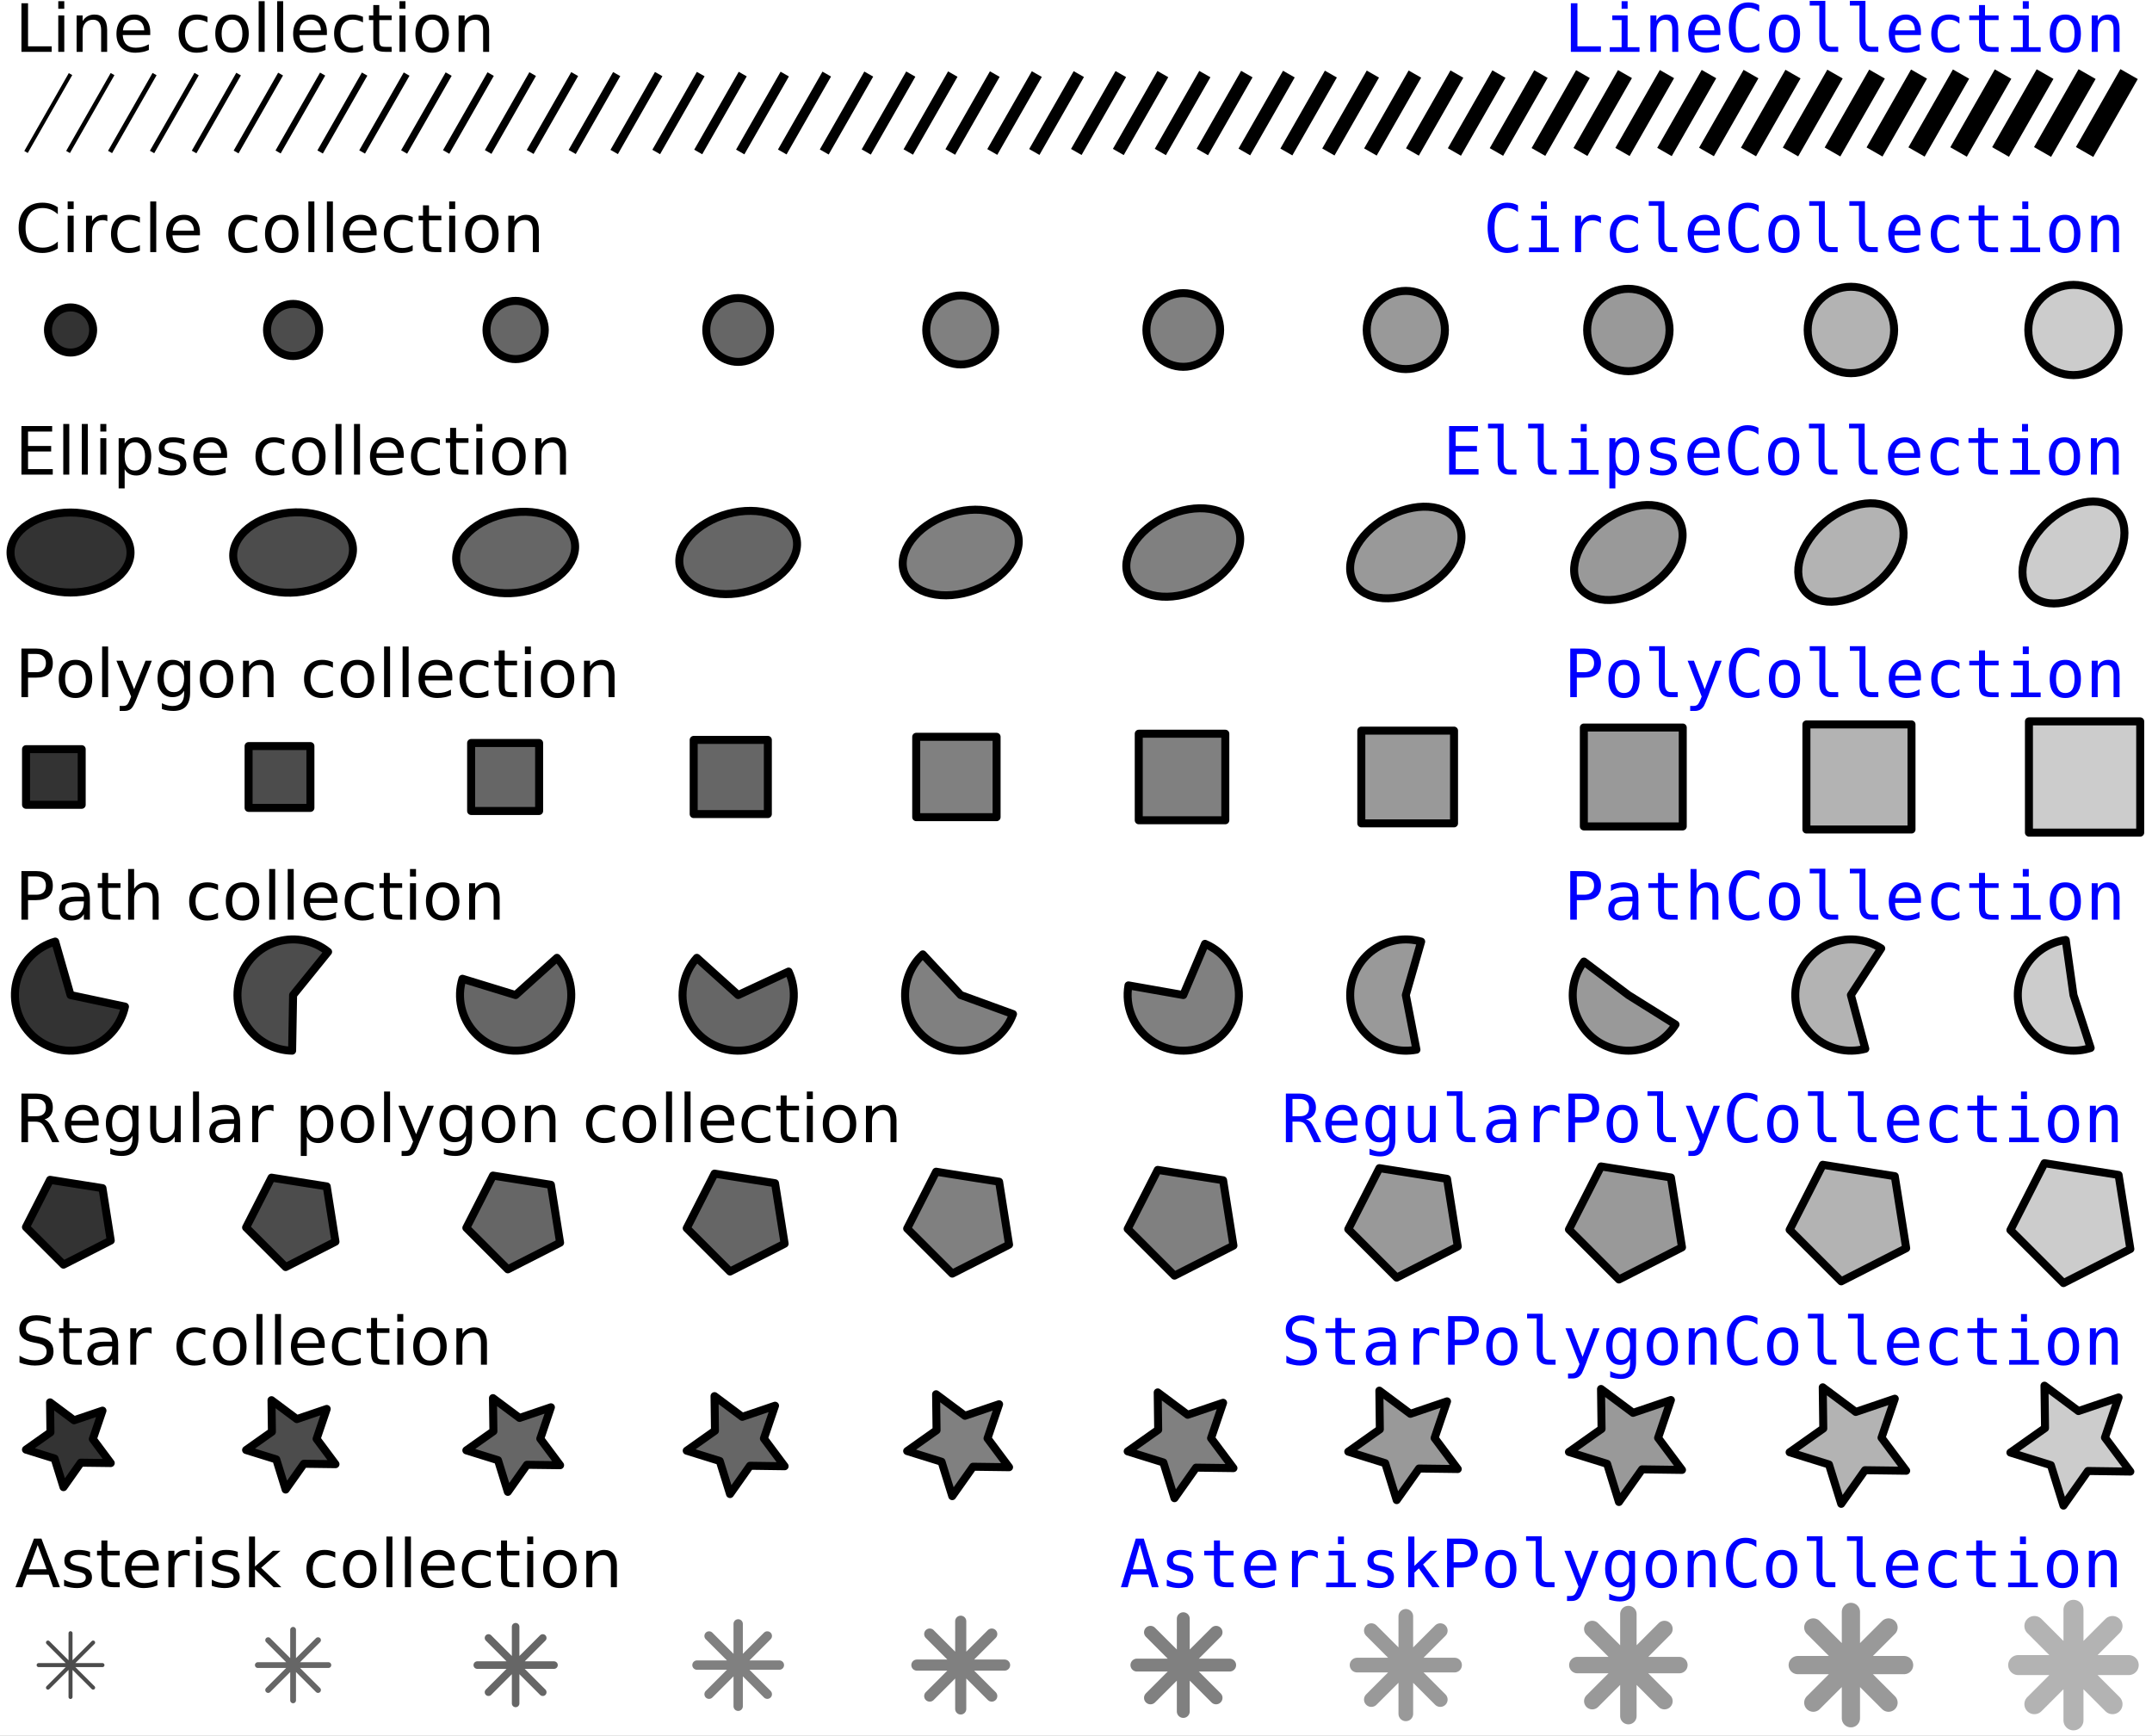 <?xml version="1.0" encoding="UTF-8"?>
<svg xmlns="http://www.w3.org/2000/svg" xmlns:xlink="http://www.w3.org/1999/xlink" width="269pt" height="217pt" viewBox="0 0 269 217" version="1.1">
<rect x="0" y="0" width="269" height="217" fill="#808080" stroke="none"/>
<defs>
<g>
<symbol overflow="visible" id="glyph0-0">
<path style="stroke:none;" d="M 0.816 -6.074 L 1.641 -6.074 L 1.641 -0.691 L 4.598 -0.691 L 4.598 0 L 0.816 0 L 0.816 -6.074 "/>
</symbol>
<symbol overflow="visible" id="glyph0-1">
<path style="stroke:none;" d="M 0.781 -4.555 L 1.531 -4.555 L 1.531 0 L 0.781 0 L 0.781 -4.555 M 0.781 -6.332 L 1.531 -6.332 L 1.531 -5.383 L 0.781 -5.383 L 0.781 -6.332 "/>
</symbol>
<symbol overflow="visible" id="glyph0-2">
<path style="stroke:none;" d="M 4.574 -2.75 L 4.574 0 L 3.824 0 L 3.824 -2.723 C 3.824 -3.156 3.73 -3.473 3.566 -3.691 C 3.398 -3.906 3.148 -4.016 2.816 -4.016 C 2.406 -4.016 2.09 -3.883 1.859 -3.625 C 1.625 -3.367 1.508 -3.016 1.508 -2.574 L 1.508 0 L 0.758 0 L 0.758 -4.555 L 1.508 -4.555 L 1.508 -3.848 C 1.684 -4.113 1.891 -4.324 2.141 -4.457 C 2.383 -4.59 2.664 -4.664 2.98 -4.664 C 3.5 -4.664 3.898 -4.5 4.164 -4.172 C 4.43 -3.848 4.574 -3.375 4.574 -2.75 "/>
</symbol>
<symbol overflow="visible" id="glyph0-3">
<path style="stroke:none;" d="M 4.68 -2.465 L 4.68 -2.098 L 1.242 -2.098 C 1.273 -1.582 1.426 -1.184 1.707 -0.918 C 1.984 -0.648 2.367 -0.516 2.867 -0.516 C 3.148 -0.516 3.434 -0.551 3.699 -0.617 C 3.965 -0.684 4.238 -0.793 4.508 -0.941 L 4.508 -0.234 C 4.238 -0.117 3.965 -0.023 3.684 0.023 C 3.398 0.074 3.105 0.109 2.824 0.109 C 2.09 0.109 1.516 -0.102 1.09 -0.516 C 0.668 -0.934 0.457 -1.508 0.457 -2.234 C 0.457 -2.973 0.656 -3.566 1.059 -4.008 C 1.457 -4.441 2.008 -4.664 2.691 -4.664 C 3.309 -4.664 3.789 -4.465 4.148 -4.074 C 4.5 -3.672 4.68 -3.141 4.68 -2.465 M 3.934 -2.684 C 3.922 -3.09 3.809 -3.414 3.59 -3.664 C 3.367 -3.906 3.066 -4.031 2.699 -4.031 C 2.281 -4.031 1.949 -3.906 1.699 -3.672 C 1.449 -3.441 1.301 -3.105 1.266 -2.684 L 3.934 -2.684 "/>
</symbol>
<symbol overflow="visible" id="glyph0-4">
<path style="stroke:none;" d=""/>
</symbol>
<symbol overflow="visible" id="glyph0-5">
<path style="stroke:none;" d="M 4.066 -4.383 L 4.066 -3.684 C 3.848 -3.797 3.641 -3.883 3.422 -3.941 C 3.207 -4 3 -4.031 2.781 -4.031 C 2.301 -4.031 1.914 -3.875 1.648 -3.566 C 1.383 -3.258 1.25 -2.824 1.25 -2.273 C 1.25 -1.715 1.383 -1.281 1.648 -0.977 C 1.914 -0.668 2.301 -0.516 2.781 -0.516 C 3 -0.516 3.207 -0.543 3.422 -0.602 C 3.641 -0.656 3.848 -0.75 4.066 -0.867 L 4.066 -0.176 C 3.848 -0.074 3.633 0 3.414 0.043 C 3.191 0.082 2.949 0.109 2.699 0.109 C 2.016 0.109 1.465 -0.102 1.066 -0.531 C 0.656 -0.957 0.457 -1.543 0.457 -2.273 C 0.457 -3.016 0.656 -3.598 1.066 -4.023 C 1.473 -4.449 2.031 -4.664 2.75 -4.664 C 2.98 -4.664 3.207 -4.641 3.422 -4.59 C 3.641 -4.539 3.855 -4.473 4.066 -4.383 "/>
</symbol>
<symbol overflow="visible" id="glyph0-6">
<path style="stroke:none;" d="M 2.551 -4.031 C 2.148 -4.031 1.832 -3.875 1.598 -3.559 C 1.367 -3.242 1.25 -2.816 1.25 -2.273 C 1.25 -1.723 1.359 -1.301 1.59 -0.984 C 1.824 -0.668 2.141 -0.516 2.551 -0.516 C 2.949 -0.516 3.266 -0.668 3.5 -0.984 C 3.73 -1.301 3.848 -1.723 3.848 -2.273 C 3.848 -2.809 3.73 -3.242 3.5 -3.559 C 3.266 -3.875 2.949 -4.031 2.551 -4.031 M 2.551 -4.664 C 3.199 -4.664 3.707 -4.449 4.082 -4.031 C 4.449 -3.605 4.641 -3.023 4.641 -2.273 C 4.641 -1.523 4.449 -0.941 4.082 -0.523 C 3.707 -0.102 3.199 0.109 2.551 0.109 C 1.891 0.109 1.375 -0.102 1.008 -0.523 C 0.641 -0.941 0.457 -1.523 0.457 -2.273 C 0.457 -3.023 0.641 -3.605 1.008 -4.031 C 1.375 -4.449 1.891 -4.664 2.551 -4.664 "/>
</symbol>
<symbol overflow="visible" id="glyph0-7">
<path style="stroke:none;" d="M 0.781 -6.332 L 1.531 -6.332 L 1.531 0 L 0.781 0 L 0.781 -6.332 "/>
</symbol>
<symbol overflow="visible" id="glyph0-8">
<path style="stroke:none;" d="M 1.523 -5.848 L 1.523 -4.555 L 3.066 -4.555 L 3.066 -3.973 L 1.523 -3.973 L 1.523 -1.5 C 1.523 -1.125 1.574 -0.883 1.676 -0.781 C 1.773 -0.676 1.984 -0.625 2.301 -0.625 L 3.066 -0.625 L 3.066 0 L 2.301 0 C 1.715 0 1.316 -0.109 1.098 -0.324 C 0.883 -0.543 0.773 -0.934 0.773 -1.5 L 0.773 -3.973 L 0.227 -3.973 L 0.227 -4.555 L 0.773 -4.555 L 0.773 -5.848 L 1.523 -5.848 "/>
</symbol>
<symbol overflow="visible" id="glyph0-9">
<path style="stroke:none;" d="M 5.363 -5.605 L 5.363 -4.738 C 5.082 -4.988 4.789 -5.18 4.473 -5.316 C 4.156 -5.441 3.832 -5.508 3.48 -5.508 C 2.781 -5.508 2.25 -5.289 1.883 -4.863 C 1.516 -4.441 1.332 -3.832 1.332 -3.031 C 1.332 -2.234 1.516 -1.617 1.883 -1.191 C 2.25 -0.766 2.781 -0.559 3.48 -0.559 C 3.832 -0.559 4.156 -0.617 4.473 -0.75 C 4.789 -0.875 5.082 -1.066 5.363 -1.324 L 5.363 -0.465 C 5.074 -0.266 4.766 -0.125 4.449 -0.035 C 4.133 0.059 3.789 0.109 3.434 0.109 C 2.516 0.109 1.789 -0.168 1.258 -0.727 C 0.727 -1.281 0.465 -2.051 0.465 -3.031 C 0.465 -4.008 0.727 -4.773 1.258 -5.34 C 1.789 -5.898 2.516 -6.18 3.434 -6.18 C 3.797 -6.18 4.141 -6.133 4.457 -6.039 C 4.773 -5.938 5.082 -5.797 5.363 -5.605 "/>
</symbol>
<symbol overflow="visible" id="glyph0-10">
<path style="stroke:none;" d="M 3.422 -3.855 C 3.34 -3.906 3.25 -3.941 3.148 -3.965 C 3.047 -3.98 2.941 -4 2.824 -4 C 2.398 -4 2.074 -3.855 1.848 -3.582 C 1.617 -3.309 1.508 -2.914 1.508 -2.398 L 1.508 0 L 0.758 0 L 0.758 -4.555 L 1.508 -4.555 L 1.508 -3.848 C 1.656 -4.125 1.867 -4.332 2.117 -4.465 C 2.367 -4.598 2.676 -4.664 3.039 -4.664 C 3.09 -4.664 3.148 -4.656 3.215 -4.656 C 3.273 -4.648 3.34 -4.641 3.422 -4.625 L 3.422 -3.855 "/>
</symbol>
<symbol overflow="visible" id="glyph0-11">
<path style="stroke:none;" d="M 0.816 -6.074 L 4.656 -6.074 L 4.656 -5.383 L 1.641 -5.383 L 1.641 -3.582 L 4.531 -3.582 L 4.531 -2.891 L 1.641 -2.891 L 1.641 -0.691 L 4.73 -0.691 L 4.73 0 L 0.816 0 L 0.816 -6.074 "/>
</symbol>
<symbol overflow="visible" id="glyph0-12">
<path style="stroke:none;" d="M 1.508 -0.684 L 1.508 1.723 L 0.758 1.723 L 0.758 -4.555 L 1.508 -4.555 L 1.508 -3.863 C 1.656 -4.133 1.859 -4.332 2.098 -4.465 C 2.34 -4.598 2.633 -4.664 2.965 -4.664 C 3.516 -4.664 3.965 -4.441 4.316 -4.008 C 4.656 -3.566 4.832 -2.992 4.832 -2.273 C 4.832 -1.559 4.656 -0.977 4.316 -0.543 C 3.965 -0.109 3.516 0.109 2.965 0.109 C 2.633 0.109 2.34 0.043 2.098 -0.082 C 1.859 -0.207 1.656 -0.406 1.508 -0.684 M 4.059 -2.273 C 4.059 -2.824 3.941 -3.25 3.715 -3.566 C 3.48 -3.883 3.172 -4.039 2.781 -4.039 C 2.383 -4.039 2.074 -3.883 1.848 -3.566 C 1.617 -3.25 1.508 -2.824 1.508 -2.273 C 1.508 -1.723 1.617 -1.293 1.848 -0.977 C 2.074 -0.656 2.383 -0.508 2.781 -0.508 C 3.172 -0.508 3.48 -0.656 3.715 -0.977 C 3.941 -1.293 4.059 -1.723 4.059 -2.273 "/>
</symbol>
<symbol overflow="visible" id="glyph0-13">
<path style="stroke:none;" d="M 3.691 -4.422 L 3.691 -3.715 C 3.473 -3.816 3.258 -3.898 3.031 -3.957 C 2.801 -4.008 2.566 -4.039 2.324 -4.039 C 1.949 -4.039 1.664 -3.98 1.484 -3.863 C 1.301 -3.75 1.207 -3.582 1.207 -3.355 C 1.207 -3.184 1.273 -3.047 1.406 -2.949 C 1.543 -2.848 1.809 -2.75 2.207 -2.664 L 2.465 -2.605 C 3 -2.492 3.375 -2.324 3.598 -2.125 C 3.816 -1.914 3.934 -1.625 3.934 -1.258 C 3.934 -0.832 3.766 -0.5 3.434 -0.258 C 3.098 -0.008 2.633 0.109 2.051 0.109 C 1.801 0.109 1.551 0.082 1.281 0.043 C 1.016 0 0.742 -0.066 0.449 -0.168 L 0.449 -0.941 C 0.727 -0.793 1 -0.684 1.266 -0.617 C 1.531 -0.543 1.801 -0.508 2.066 -0.508 C 2.414 -0.508 2.691 -0.566 2.883 -0.684 C 3.066 -0.801 3.164 -0.977 3.164 -1.199 C 3.164 -1.398 3.09 -1.559 2.957 -1.664 C 2.824 -1.773 2.523 -1.883 2.059 -1.984 L 1.801 -2.039 C 1.332 -2.141 0.992 -2.289 0.793 -2.492 C 0.582 -2.691 0.484 -2.965 0.484 -3.324 C 0.484 -3.75 0.633 -4.082 0.934 -4.316 C 1.234 -4.547 1.664 -4.664 2.234 -4.664 C 2.508 -4.664 2.766 -4.641 3.016 -4.598 C 3.258 -4.555 3.48 -4.5 3.691 -4.422 "/>
</symbol>
<symbol overflow="visible" id="glyph0-14">
<path style="stroke:none;" d="M 1.641 -5.398 L 1.641 -3.117 L 2.676 -3.117 C 3.059 -3.117 3.348 -3.207 3.559 -3.406 C 3.766 -3.605 3.875 -3.891 3.875 -4.258 C 3.875 -4.625 3.766 -4.898 3.559 -5.098 C 3.348 -5.297 3.059 -5.398 2.676 -5.398 L 1.641 -5.398 M 0.816 -6.074 L 2.676 -6.074 C 3.348 -6.074 3.863 -5.914 4.215 -5.605 C 4.566 -5.297 4.738 -4.848 4.738 -4.258 C 4.738 -3.656 4.566 -3.199 4.215 -2.898 C 3.863 -2.59 3.348 -2.441 2.676 -2.441 L 1.641 -2.441 L 1.641 0 L 0.816 0 L 0.816 -6.074 "/>
</symbol>
<symbol overflow="visible" id="glyph0-15">
<path style="stroke:none;" d="M 2.684 0.418 C 2.465 0.949 2.258 1.309 2.059 1.473 C 1.859 1.641 1.59 1.723 1.258 1.723 L 0.656 1.723 L 0.656 1.098 L 1.098 1.098 C 1.301 1.098 1.457 1.051 1.574 0.949 C 1.691 0.852 1.816 0.625 1.957 0.258 L 2.09 -0.074 L 0.25 -4.555 L 1.043 -4.555 L 2.465 -0.992 L 3.891 -4.555 L 4.68 -4.555 L 2.684 0.418 "/>
</symbol>
<symbol overflow="visible" id="glyph0-16">
<path style="stroke:none;" d="M 3.781 -2.332 C 3.781 -2.867 3.664 -3.289 3.449 -3.59 C 3.223 -3.891 2.906 -4.039 2.508 -4.039 C 2.109 -4.039 1.789 -3.891 1.566 -3.59 C 1.34 -3.289 1.234 -2.867 1.234 -2.332 C 1.234 -1.789 1.34 -1.375 1.566 -1.074 C 1.789 -0.773 2.109 -0.625 2.508 -0.625 C 2.906 -0.625 3.223 -0.773 3.449 -1.074 C 3.664 -1.375 3.781 -1.789 3.781 -2.332 M 4.531 -0.566 C 4.531 0.199 4.355 0.773 4.016 1.156 C 3.664 1.531 3.141 1.723 2.434 1.723 C 2.164 1.723 1.926 1.699 1.691 1.664 C 1.457 1.625 1.223 1.566 1.008 1.484 L 1.008 0.758 C 1.223 0.875 1.441 0.957 1.656 1.016 C 1.875 1.074 2.09 1.109 2.316 1.109 C 2.801 1.109 3.164 0.977 3.414 0.727 C 3.656 0.465 3.781 0.082 3.781 -0.434 L 3.781 -0.801 C 3.625 -0.531 3.422 -0.332 3.184 -0.199 C 2.941 -0.066 2.656 0 2.324 0 C 1.758 0 1.309 -0.207 0.965 -0.633 C 0.625 -1.059 0.457 -1.625 0.457 -2.332 C 0.457 -3.031 0.625 -3.598 0.965 -4.023 C 1.309 -4.449 1.758 -4.664 2.324 -4.664 C 2.656 -4.664 2.941 -4.598 3.184 -4.465 C 3.422 -4.332 3.625 -4.133 3.781 -3.863 L 3.781 -4.555 L 4.531 -4.555 L 4.531 -0.566 "/>
</symbol>
<symbol overflow="visible" id="glyph0-17">
<path style="stroke:none;" d="M 2.855 -2.289 C 2.25 -2.289 1.832 -2.215 1.598 -2.082 C 1.367 -1.941 1.25 -1.707 1.25 -1.375 C 1.25 -1.109 1.332 -0.891 1.508 -0.742 C 1.684 -0.582 1.926 -0.508 2.223 -0.508 C 2.641 -0.508 2.973 -0.648 3.223 -0.949 C 3.473 -1.242 3.598 -1.633 3.598 -2.125 L 3.598 -2.289 L 2.855 -2.289 M 4.348 -2.598 L 4.348 0 L 3.598 0 L 3.598 -0.691 C 3.422 -0.406 3.207 -0.207 2.957 -0.082 C 2.707 0.043 2.391 0.109 2.023 0.109 C 1.559 0.109 1.184 -0.016 0.906 -0.273 C 0.633 -0.531 0.5 -0.883 0.5 -1.324 C 0.5 -1.832 0.668 -2.215 1.016 -2.48 C 1.359 -2.742 1.867 -2.875 2.551 -2.875 L 3.598 -2.875 L 3.598 -2.949 C 3.598 -3.289 3.48 -3.559 3.258 -3.75 C 3.031 -3.934 2.715 -4.031 2.309 -4.031 C 2.039 -4.031 1.789 -4 1.543 -3.934 C 1.293 -3.863 1.059 -3.773 0.832 -3.656 L 0.832 -4.348 C 1.098 -4.449 1.367 -4.531 1.625 -4.582 C 1.883 -4.633 2.133 -4.664 2.383 -4.664 C 3.039 -4.664 3.531 -4.488 3.855 -4.148 C 4.184 -3.809 4.348 -3.289 4.348 -2.598 "/>
</symbol>
<symbol overflow="visible" id="glyph0-18">
<path style="stroke:none;" d="M 4.574 -2.75 L 4.574 0 L 3.824 0 L 3.824 -2.723 C 3.824 -3.156 3.73 -3.473 3.566 -3.691 C 3.398 -3.906 3.148 -4.016 2.816 -4.016 C 2.406 -4.016 2.09 -3.883 1.859 -3.625 C 1.625 -3.367 1.508 -3.016 1.508 -2.574 L 1.508 0 L 0.758 0 L 0.758 -6.332 L 1.508 -6.332 L 1.508 -3.848 C 1.684 -4.113 1.891 -4.324 2.141 -4.457 C 2.383 -4.59 2.664 -4.664 2.98 -4.664 C 3.5 -4.664 3.898 -4.5 4.164 -4.172 C 4.43 -3.848 4.574 -3.375 4.574 -2.75 "/>
</symbol>
<symbol overflow="visible" id="glyph0-19">
<path style="stroke:none;" d="M 3.699 -2.848 C 3.875 -2.781 4.047 -2.656 4.215 -2.465 C 4.383 -2.266 4.547 -2 4.715 -1.656 L 5.547 0 L 4.664 0 L 3.891 -1.559 C 3.691 -1.957 3.492 -2.234 3.309 -2.367 C 3.117 -2.5 2.855 -2.566 2.531 -2.566 L 1.641 -2.566 L 1.641 0 L 0.816 0 L 0.816 -6.074 L 2.676 -6.074 C 3.367 -6.074 3.883 -5.922 4.223 -5.641 C 4.566 -5.348 4.738 -4.906 4.738 -4.324 C 4.738 -3.941 4.648 -3.613 4.473 -3.367 C 4.289 -3.117 4.031 -2.941 3.699 -2.848 M 1.641 -5.398 L 1.641 -3.242 L 2.676 -3.242 C 3.066 -3.242 3.367 -3.332 3.566 -3.516 C 3.766 -3.699 3.875 -3.965 3.875 -4.324 C 3.875 -4.672 3.766 -4.941 3.566 -5.121 C 3.367 -5.305 3.066 -5.398 2.676 -5.398 L 1.641 -5.398 "/>
</symbol>
<symbol overflow="visible" id="glyph0-20">
<path style="stroke:none;" d="M 0.707 -1.801 L 0.707 -4.555 L 1.457 -4.555 L 1.457 -1.824 C 1.457 -1.391 1.543 -1.074 1.707 -0.859 C 1.875 -0.641 2.125 -0.531 2.465 -0.531 C 2.867 -0.531 3.191 -0.656 3.422 -0.918 C 3.656 -1.176 3.773 -1.523 3.773 -1.973 L 3.773 -4.555 L 4.523 -4.555 L 4.523 0 L 3.773 0 L 3.773 -0.699 C 3.59 -0.418 3.375 -0.215 3.141 -0.082 C 2.898 0.043 2.625 0.109 2.309 0.109 C 1.781 0.109 1.383 -0.051 1.117 -0.375 C 0.84 -0.691 0.707 -1.168 0.707 -1.801 M 2.59 -4.664 L 2.59 -4.664 "/>
</symbol>
<symbol overflow="visible" id="glyph0-21">
<path style="stroke:none;" d="M 4.457 -5.871 L 4.457 -5.074 C 4.141 -5.223 3.848 -5.332 3.574 -5.406 C 3.289 -5.473 3.023 -5.516 2.773 -5.516 C 2.324 -5.516 1.973 -5.422 1.734 -5.258 C 1.492 -5.082 1.375 -4.832 1.375 -4.516 C 1.375 -4.25 1.449 -4.039 1.617 -3.906 C 1.773 -3.766 2.082 -3.656 2.531 -3.574 L 3.031 -3.473 C 3.641 -3.355 4.09 -3.148 4.383 -2.855 C 4.672 -2.559 4.824 -2.164 4.824 -1.676 C 4.824 -1.082 4.625 -0.641 4.23 -0.34 C 3.832 -0.043 3.258 0.109 2.5 0.109 C 2.207 0.109 1.898 0.074 1.574 0.016 C 1.25 -0.043 0.918 -0.133 0.574 -0.266 L 0.574 -1.117 C 0.906 -0.926 1.234 -0.781 1.551 -0.691 C 1.867 -0.59 2.184 -0.551 2.5 -0.551 C 2.965 -0.551 3.324 -0.641 3.582 -0.824 C 3.832 -1.008 3.965 -1.266 3.965 -1.617 C 3.965 -1.914 3.875 -2.148 3.691 -2.316 C 3.508 -2.48 3.207 -2.605 2.789 -2.691 L 2.289 -2.789 C 1.676 -2.906 1.234 -3.098 0.957 -3.367 C 0.684 -3.625 0.551 -3.98 0.551 -4.449 C 0.551 -4.98 0.734 -5.406 1.117 -5.715 C 1.492 -6.023 2.016 -6.18 2.684 -6.18 C 2.965 -6.18 3.25 -6.156 3.547 -6.105 C 3.84 -6.055 4.141 -5.973 4.457 -5.871 "/>
</symbol>
<symbol overflow="visible" id="glyph0-22">
<path style="stroke:none;" d="M 2.848 -5.266 L 1.734 -2.242 L 3.965 -2.242 L 2.848 -5.266 M 2.383 -6.074 L 3.316 -6.074 L 5.633 0 L 4.773 0 L 4.223 -1.559 L 1.484 -1.559 L 0.934 0 L 0.066 0 L 2.383 -6.074 "/>
</symbol>
<symbol overflow="visible" id="glyph0-23">
<path style="stroke:none;" d="M 0.758 -6.332 L 1.508 -6.332 L 1.508 -2.59 L 3.738 -4.555 L 4.699 -4.555 L 2.281 -2.426 L 4.797 0 L 3.824 0 L 1.508 -2.223 L 1.508 0 L 0.758 0 L 0.758 -6.332 "/>
</symbol>
<symbol overflow="visible" id="glyph1-0">
<path style="stroke:none;" d="M 0.875 -6.074 L 1.699 -6.074 L 1.699 -0.691 L 4.633 -0.691 L 4.633 0 L 0.875 0 L 0.875 -6.074 "/>
</symbol>
<symbol overflow="visible" id="glyph1-1">
<path style="stroke:none;" d="M 1.043 -4.555 L 2.957 -4.555 L 2.957 -0.582 L 4.441 -0.582 L 4.441 0 L 0.727 0 L 0.727 -0.582 L 2.207 -0.582 L 2.207 -3.973 L 1.043 -3.973 L 1.043 -4.555 M 2.207 -6.332 L 2.957 -6.332 L 2.957 -5.383 L 2.207 -5.383 L 2.207 -6.332 "/>
</symbol>
<symbol overflow="visible" id="glyph1-2">
<path style="stroke:none;" d="M 4.273 -2.824 L 4.273 0 L 3.523 0 L 3.523 -2.824 C 3.523 -3.23 3.449 -3.531 3.309 -3.723 C 3.156 -3.914 2.934 -4.016 2.633 -4.016 C 2.281 -4.016 2.008 -3.891 1.824 -3.641 C 1.633 -3.391 1.543 -3.039 1.543 -2.574 L 1.543 0 L 0.793 0 L 0.793 -4.555 L 1.543 -4.555 L 1.543 -3.875 C 1.676 -4.133 1.848 -4.332 2.082 -4.465 C 2.309 -4.598 2.574 -4.664 2.891 -4.664 C 3.355 -4.664 3.699 -4.508 3.934 -4.207 C 4.156 -3.898 4.273 -3.441 4.273 -2.824 "/>
</symbol>
<symbol overflow="visible" id="glyph1-3">
<path style="stroke:none;" d="M 4.523 -2.465 L 4.523 -2.098 L 1.281 -2.098 L 1.281 -2.074 C 1.281 -1.574 1.406 -1.191 1.664 -0.926 C 1.926 -0.648 2.289 -0.516 2.766 -0.516 C 3 -0.516 3.25 -0.551 3.516 -0.625 C 3.773 -0.699 4.047 -0.816 4.348 -0.977 L 4.348 -0.234 C 4.066 -0.117 3.789 -0.023 3.523 0.023 C 3.258 0.074 3 0.109 2.758 0.109 C 2.051 0.109 1.5 -0.102 1.098 -0.523 C 0.699 -0.941 0.5 -1.523 0.5 -2.273 C 0.5 -3 0.691 -3.582 1.082 -4.016 C 1.473 -4.449 2 -4.664 2.648 -4.664 C 3.223 -4.664 3.684 -4.465 4.016 -4.074 C 4.348 -3.672 4.523 -3.141 4.523 -2.465 M 3.773 -2.684 C 3.758 -3.117 3.656 -3.449 3.457 -3.684 C 3.258 -3.914 2.98 -4.031 2.617 -4.031 C 2.25 -4.031 1.957 -3.906 1.723 -3.672 C 1.492 -3.434 1.348 -3.098 1.309 -2.684 L 3.773 -2.684 "/>
</symbol>
<symbol overflow="visible" id="glyph1-4">
<path style="stroke:none;" d="M 4.363 -0.215 C 4.148 -0.102 3.934 -0.023 3.715 0.023 C 3.5 0.074 3.266 0.109 3.023 0.109 C 2.242 0.109 1.641 -0.16 1.207 -0.707 C 0.773 -1.258 0.566 -2.031 0.566 -3.031 C 0.566 -4.016 0.781 -4.789 1.215 -5.348 C 1.648 -5.898 2.25 -6.18 3.023 -6.18 C 3.266 -6.18 3.5 -6.148 3.715 -6.098 C 3.934 -6.039 4.148 -5.957 4.363 -5.848 L 4.363 -5.008 C 4.164 -5.172 3.949 -5.297 3.715 -5.383 C 3.48 -5.465 3.258 -5.516 3.023 -5.516 C 2.492 -5.516 2.09 -5.305 1.824 -4.898 C 1.559 -4.48 1.426 -3.863 1.426 -3.031 C 1.426 -2.199 1.559 -1.574 1.824 -1.168 C 2.09 -0.75 2.492 -0.551 3.023 -0.551 C 3.258 -0.551 3.492 -0.59 3.723 -0.676 C 3.949 -0.758 4.164 -0.891 4.363 -1.059 L 4.363 -0.215 "/>
</symbol>
<symbol overflow="visible" id="glyph1-5">
<path style="stroke:none;" d="M 2.508 -4.031 C 2.125 -4.031 1.832 -3.883 1.641 -3.582 C 1.441 -3.281 1.348 -2.848 1.348 -2.273 C 1.348 -1.691 1.441 -1.258 1.641 -0.957 C 1.832 -0.656 2.125 -0.516 2.508 -0.516 C 2.891 -0.516 3.172 -0.656 3.375 -0.957 C 3.566 -1.258 3.664 -1.691 3.664 -2.273 C 3.664 -2.848 3.566 -3.281 3.375 -3.582 C 3.172 -3.883 2.891 -4.031 2.508 -4.031 M 2.508 -4.664 C 3.141 -4.664 3.625 -4.457 3.957 -4.047 C 4.289 -3.641 4.457 -3.047 4.457 -2.273 C 4.457 -1.492 4.289 -0.898 3.957 -0.5 C 3.625 -0.09 3.141 0.109 2.508 0.109 C 1.875 0.109 1.391 -0.09 1.059 -0.5 C 0.727 -0.898 0.559 -1.492 0.559 -2.273 C 0.559 -3.047 0.727 -3.641 1.059 -4.047 C 1.391 -4.457 1.875 -4.664 2.508 -4.664 "/>
</symbol>
<symbol overflow="visible" id="glyph1-6">
<path style="stroke:none;" d="M 2.598 -1.648 C 2.598 -1.316 2.656 -1.059 2.781 -0.891 C 2.898 -0.715 3.082 -0.633 3.332 -0.633 L 4.207 -0.633 L 4.207 0 L 3.258 0 C 2.809 0 2.465 -0.141 2.215 -0.434 C 1.965 -0.715 1.848 -1.125 1.848 -1.648 L 1.848 -5.789 L 0.648 -5.789 L 0.648 -6.371 L 2.598 -6.371 L 2.598 -1.648 "/>
</symbol>
<symbol overflow="visible" id="glyph1-7">
<path style="stroke:none;" d="M 4.316 -0.234 C 4.113 -0.117 3.906 -0.023 3.691 0.023 C 3.473 0.074 3.258 0.109 3.039 0.109 C 2.332 0.109 1.781 -0.102 1.383 -0.516 C 0.984 -0.934 0.793 -1.523 0.793 -2.273 C 0.793 -3.023 0.984 -3.605 1.383 -4.031 C 1.781 -4.449 2.332 -4.664 3.039 -4.664 C 3.258 -4.664 3.473 -4.633 3.684 -4.582 C 3.891 -4.523 4.098 -4.43 4.316 -4.316 L 4.316 -3.531 C 4.113 -3.707 3.914 -3.832 3.715 -3.914 C 3.516 -3.988 3.289 -4.031 3.039 -4.031 C 2.574 -4.031 2.207 -3.875 1.957 -3.574 C 1.707 -3.273 1.582 -2.84 1.582 -2.273 C 1.582 -1.707 1.707 -1.273 1.957 -0.977 C 2.207 -0.668 2.574 -0.516 3.039 -0.516 C 3.297 -0.516 3.531 -0.551 3.738 -0.633 C 3.941 -0.715 4.133 -0.84 4.316 -1.008 L 4.316 -0.234 "/>
</symbol>
<symbol overflow="visible" id="glyph1-8">
<path style="stroke:none;" d="M 2.5 -5.848 L 2.5 -4.555 L 4.199 -4.555 L 4.199 -3.973 L 2.5 -3.973 L 2.5 -1.5 C 2.5 -1.168 2.559 -0.934 2.691 -0.801 C 2.816 -0.668 3.039 -0.602 3.355 -0.602 L 4.199 -0.602 L 4.199 0 L 3.281 0 C 2.715 0 2.324 -0.109 2.09 -0.332 C 1.859 -0.559 1.75 -0.949 1.75 -1.5 L 1.75 -3.973 L 0.531 -3.973 L 0.531 -4.555 L 1.75 -4.555 L 1.75 -5.848 L 2.5 -5.848 "/>
</symbol>
<symbol overflow="visible" id="glyph1-9">
<path style="stroke:none;" d="M 4.699 -3.613 C 4.531 -3.738 4.375 -3.832 4.207 -3.891 C 4.039 -3.941 3.863 -3.973 3.664 -3.973 C 3.199 -3.973 2.84 -3.824 2.59 -3.531 C 2.34 -3.242 2.223 -2.816 2.223 -2.266 L 2.223 0 L 1.473 0 L 1.473 -4.555 L 2.223 -4.555 L 2.223 -3.664 C 2.348 -3.98 2.539 -4.23 2.801 -4.406 C 3.059 -4.574 3.367 -4.664 3.723 -4.664 C 3.906 -4.664 4.074 -4.641 4.238 -4.59 C 4.398 -4.539 4.547 -4.473 4.699 -4.383 L 4.699 -3.613 "/>
</symbol>
<symbol overflow="visible" id="glyph1-10">
<path style="stroke:none;" d="M 0.801 -6.074 L 4.406 -6.074 L 4.406 -5.383 L 1.625 -5.383 L 1.625 -3.582 L 4.281 -3.582 L 4.281 -2.891 L 1.625 -2.891 L 1.625 -0.691 L 4.48 -0.691 L 4.48 0 L 0.801 0 L 0.801 -6.074 "/>
</symbol>
<symbol overflow="visible" id="glyph1-11">
<path style="stroke:none;" d="M 1.523 -0.574 L 1.523 1.723 L 0.773 1.723 L 0.773 -4.555 L 1.523 -4.555 L 1.523 -3.973 C 1.648 -4.199 1.816 -4.375 2.023 -4.488 C 2.223 -4.605 2.465 -4.664 2.742 -4.664 C 3.289 -4.664 3.715 -4.449 4.031 -4.023 C 4.348 -3.598 4.508 -3.008 4.508 -2.258 C 4.508 -1.516 4.348 -0.934 4.031 -0.516 C 3.715 -0.102 3.289 0.109 2.742 0.109 C 2.457 0.109 2.215 0.051 2.016 -0.059 C 1.809 -0.176 1.641 -0.34 1.523 -0.574 M 3.723 -2.273 C 3.723 -2.848 3.633 -3.281 3.449 -3.582 C 3.266 -3.883 2.992 -4.031 2.633 -4.031 C 2.266 -4.031 1.984 -3.883 1.801 -3.582 C 1.617 -3.281 1.523 -2.848 1.523 -2.273 C 1.523 -1.691 1.617 -1.258 1.801 -0.957 C 1.984 -0.656 2.266 -0.516 2.633 -0.516 C 2.992 -0.516 3.266 -0.656 3.449 -0.957 C 3.633 -1.25 3.723 -1.691 3.723 -2.273 "/>
</symbol>
<symbol overflow="visible" id="glyph1-12">
<path style="stroke:none;" d="M 3.957 -4.398 L 3.957 -3.664 C 3.738 -3.781 3.523 -3.875 3.309 -3.941 C 3.09 -4.008 2.867 -4.039 2.648 -4.039 C 2.309 -4.039 2.059 -3.98 1.891 -3.875 C 1.723 -3.758 1.641 -3.59 1.641 -3.375 C 1.641 -3.164 1.699 -3.016 1.824 -2.914 C 1.949 -2.816 2.258 -2.715 2.758 -2.625 L 3.059 -2.566 C 3.422 -2.492 3.707 -2.348 3.898 -2.141 C 4.09 -1.926 4.191 -1.648 4.191 -1.316 C 4.191 -0.867 4.023 -0.516 3.707 -0.266 C 3.391 -0.016 2.941 0.109 2.375 0.109 C 2.148 0.109 1.914 0.082 1.664 0.043 C 1.418 0 1.148 -0.066 0.867 -0.168 L 0.867 -0.941 C 1.141 -0.793 1.406 -0.684 1.664 -0.617 C 1.914 -0.543 2.156 -0.508 2.391 -0.508 C 2.723 -0.508 2.973 -0.574 3.156 -0.707 C 3.34 -0.84 3.434 -1.023 3.434 -1.273 C 3.434 -1.617 3.098 -1.859 2.434 -1.992 L 2.406 -2 L 2.125 -2.059 C 1.691 -2.141 1.375 -2.281 1.176 -2.48 C 0.977 -2.684 0.883 -2.949 0.883 -3.297 C 0.883 -3.73 1.023 -4.074 1.324 -4.305 C 1.617 -4.539 2.039 -4.664 2.59 -4.664 C 2.832 -4.664 3.066 -4.641 3.289 -4.598 C 3.516 -4.547 3.738 -4.48 3.957 -4.398 "/>
</symbol>
<symbol overflow="visible" id="glyph1-13">
<path style="stroke:none;" d="M 1.625 -5.398 L 1.625 -3.117 L 2.574 -3.117 C 2.949 -3.117 3.242 -3.215 3.457 -3.414 C 3.672 -3.613 3.781 -3.891 3.781 -4.258 C 3.781 -4.613 3.672 -4.898 3.465 -5.098 C 3.25 -5.297 2.957 -5.398 2.574 -5.398 L 1.625 -5.398 M 0.801 -6.074 L 2.574 -6.074 C 3.25 -6.074 3.766 -5.914 4.113 -5.605 C 4.465 -5.297 4.641 -4.848 4.641 -4.258 C 4.641 -3.656 4.465 -3.199 4.113 -2.898 C 3.766 -2.59 3.258 -2.441 2.574 -2.441 L 1.625 -2.441 L 1.625 0 L 0.801 0 L 0.801 -6.074 "/>
</symbol>
<symbol overflow="visible" id="glyph1-14">
<path style="stroke:none;" d="M 3.492 -1.465 C 3.355 -1.148 3.199 -0.727 3.016 -0.207 C 2.742 0.5 2.559 0.934 2.473 1.09 C 2.34 1.301 2.184 1.457 2 1.566 C 1.816 1.664 1.598 1.723 1.348 1.723 L 0.75 1.723 L 0.75 1.098 L 1.191 1.098 C 1.406 1.098 1.582 1.031 1.707 0.906 C 1.832 0.773 1.992 0.449 2.184 -0.074 L 0.426 -4.555 L 1.215 -4.555 L 2.566 -0.992 L 3.898 -4.555 L 4.691 -4.555 L 3.492 -1.465 "/>
</symbol>
<symbol overflow="visible" id="glyph1-15">
<path style="stroke:none;" d="M 2.855 -2.289 L 2.605 -2.289 C 2.164 -2.289 1.832 -2.207 1.617 -2.059 C 1.398 -1.906 1.293 -1.676 1.293 -1.375 C 1.293 -1.098 1.367 -0.883 1.531 -0.734 C 1.699 -0.582 1.926 -0.508 2.223 -0.508 C 2.633 -0.508 2.957 -0.648 3.191 -0.934 C 3.422 -1.215 3.547 -1.617 3.559 -2.125 L 3.559 -2.289 L 2.855 -2.289 M 4.305 -2.598 L 4.305 0 L 3.559 0 L 3.559 -0.676 C 3.391 -0.398 3.191 -0.199 2.949 -0.074 C 2.707 0.043 2.414 0.109 2.066 0.109 C 1.598 0.109 1.234 -0.016 0.957 -0.273 C 0.676 -0.531 0.543 -0.883 0.543 -1.324 C 0.543 -1.824 0.707 -2.207 1.051 -2.473 C 1.391 -2.742 1.891 -2.875 2.551 -2.875 L 3.559 -2.875 L 3.559 -2.992 C 3.547 -3.355 3.457 -3.613 3.273 -3.781 C 3.09 -3.949 2.809 -4.031 2.406 -4.031 C 2.148 -4.031 1.891 -3.988 1.633 -3.922 C 1.367 -3.848 1.117 -3.738 0.875 -3.598 L 0.875 -4.348 C 1.148 -4.449 1.418 -4.531 1.664 -4.582 C 1.914 -4.633 2.164 -4.664 2.406 -4.664 C 2.781 -4.664 3.105 -4.605 3.375 -4.5 C 3.641 -4.383 3.855 -4.215 4.023 -4 C 4.125 -3.863 4.191 -3.699 4.238 -3.5 C 4.281 -3.297 4.305 -3 4.305 -2.598 "/>
</symbol>
<symbol overflow="visible" id="glyph1-16">
<path style="stroke:none;" d="M 4.273 -2.824 L 4.273 0 L 3.523 0 L 3.523 -2.824 C 3.523 -3.23 3.449 -3.531 3.309 -3.723 C 3.156 -3.914 2.934 -4.016 2.633 -4.016 C 2.281 -4.016 2.008 -3.891 1.824 -3.641 C 1.633 -3.391 1.543 -3.039 1.543 -2.574 L 1.543 0 L 0.793 0 L 0.793 -6.332 L 1.543 -6.332 L 1.543 -3.875 C 1.676 -4.133 1.848 -4.332 2.082 -4.465 C 2.309 -4.598 2.574 -4.664 2.891 -4.664 C 3.355 -4.664 3.699 -4.508 3.934 -4.207 C 4.156 -3.898 4.273 -3.441 4.273 -2.824 "/>
</symbol>
<symbol overflow="visible" id="glyph1-17">
<path style="stroke:none;" d="M 3.09 -2.867 C 3.297 -2.809 3.48 -2.707 3.633 -2.559 C 3.781 -2.406 3.965 -2.109 4.191 -1.656 L 5.016 0 L 4.133 0 L 3.406 -1.531 C 3.199 -1.965 3.016 -2.25 2.848 -2.375 C 2.684 -2.5 2.457 -2.566 2.191 -2.566 L 1.406 -2.566 L 1.406 0 L 0.582 0 L 0.582 -6.074 L 2.273 -6.074 C 2.941 -6.074 3.449 -5.922 3.809 -5.621 C 4.156 -5.324 4.34 -4.883 4.34 -4.316 C 4.34 -3.914 4.223 -3.582 4.008 -3.332 C 3.789 -3.074 3.48 -2.914 3.09 -2.867 M 1.406 -5.398 L 1.406 -3.242 L 2.309 -3.242 C 2.699 -3.242 2.992 -3.324 3.184 -3.508 C 3.375 -3.684 3.473 -3.949 3.473 -4.316 C 3.473 -4.664 3.367 -4.93 3.164 -5.113 C 2.957 -5.297 2.656 -5.398 2.273 -5.398 L 1.406 -5.398 "/>
</symbol>
<symbol overflow="visible" id="glyph1-18">
<path style="stroke:none;" d="M 3.492 -2.316 C 3.492 -2.875 3.398 -3.297 3.215 -3.59 C 3.031 -3.883 2.766 -4.031 2.414 -4.031 C 2.051 -4.031 1.766 -3.883 1.574 -3.59 C 1.383 -3.297 1.293 -2.875 1.293 -2.316 C 1.293 -1.75 1.383 -1.324 1.582 -1.031 C 1.773 -0.734 2.059 -0.59 2.426 -0.59 C 2.766 -0.59 3.031 -0.734 3.215 -1.031 C 3.398 -1.324 3.492 -1.75 3.492 -2.316 M 4.238 -0.293 C 4.238 0.383 4.074 0.898 3.758 1.25 C 3.434 1.598 2.957 1.781 2.332 1.781 C 2.125 1.781 1.906 1.758 1.684 1.723 C 1.457 1.684 1.234 1.625 1.008 1.559 L 1.008 0.816 C 1.273 0.941 1.516 1.031 1.734 1.09 C 1.949 1.148 2.148 1.184 2.332 1.184 C 2.73 1.184 3.031 1.066 3.215 0.852 C 3.398 0.633 3.492 0.285 3.492 -0.184 L 3.492 -0.727 C 3.367 -0.465 3.199 -0.273 3 -0.16 C 2.789 -0.035 2.539 0.023 2.25 0.023 C 1.715 0.023 1.293 -0.184 0.977 -0.609 C 0.656 -1.023 0.5 -1.598 0.5 -2.316 C 0.5 -3.031 0.656 -3.598 0.977 -4.023 C 1.293 -4.449 1.715 -4.664 2.25 -4.664 C 2.539 -4.664 2.789 -4.605 2.992 -4.488 C 3.191 -4.375 3.355 -4.191 3.492 -3.949 L 3.492 -4.539 L 4.238 -4.539 L 4.238 -0.293 "/>
</symbol>
<symbol overflow="visible" id="glyph1-19">
<path style="stroke:none;" d="M 0.793 -1.723 L 0.793 -4.547 L 1.543 -4.547 L 1.543 -1.723 C 1.543 -1.309 1.609 -1.008 1.758 -0.816 C 1.898 -0.625 2.125 -0.531 2.434 -0.531 C 2.781 -0.531 3.047 -0.648 3.242 -0.898 C 3.422 -1.148 3.523 -1.508 3.523 -1.973 L 3.523 -4.547 L 4.273 -4.547 L 4.273 0 L 3.523 0 L 3.523 -0.684 C 3.391 -0.418 3.207 -0.227 2.973 -0.09 C 2.742 0.043 2.473 0.109 2.176 0.109 C 1.707 0.109 1.359 -0.043 1.133 -0.34 C 0.898 -0.641 0.793 -1.109 0.793 -1.723 "/>
</symbol>
<symbol overflow="visible" id="glyph1-20">
<path style="stroke:none;" d="M 4.113 -5.863 L 4.113 -5.031 C 3.863 -5.191 3.613 -5.305 3.367 -5.391 C 3.117 -5.473 2.855 -5.516 2.605 -5.516 C 2.215 -5.516 1.906 -5.422 1.684 -5.238 C 1.457 -5.055 1.348 -4.816 1.348 -4.516 C 1.348 -4.25 1.418 -4.039 1.566 -3.898 C 1.715 -3.758 1.992 -3.641 2.398 -3.547 L 2.832 -3.449 C 3.398 -3.316 3.809 -3.105 4.074 -2.824 C 4.332 -2.539 4.465 -2.148 4.465 -1.656 C 4.465 -1.074 4.281 -0.641 3.922 -0.34 C 3.566 -0.043 3.047 0.109 2.367 0.109 C 2.082 0.109 1.789 0.074 1.508 0.016 C 1.215 -0.035 0.926 -0.125 0.641 -0.25 L 0.641 -1.125 C 0.949 -0.926 1.242 -0.773 1.523 -0.684 C 1.801 -0.59 2.082 -0.551 2.367 -0.551 C 2.781 -0.551 3.098 -0.641 3.332 -0.824 C 3.566 -1.008 3.684 -1.273 3.684 -1.609 C 3.684 -1.906 3.598 -2.141 3.441 -2.301 C 3.281 -2.457 3.008 -2.582 2.617 -2.676 L 2.176 -2.773 C 1.609 -2.898 1.199 -3.09 0.949 -3.348 C 0.691 -3.605 0.566 -3.957 0.566 -4.391 C 0.566 -4.93 0.742 -5.363 1.109 -5.688 C 1.473 -6.016 1.957 -6.18 2.566 -6.18 C 2.801 -6.18 3.039 -6.148 3.297 -6.098 C 3.559 -6.047 3.832 -5.965 4.113 -5.863 "/>
</symbol>
<symbol overflow="visible" id="glyph1-21">
<path style="stroke:none;" d="M 2.508 -5.348 L 1.641 -2.242 L 3.375 -2.242 L 2.508 -5.348 M 2.008 -6.074 L 3.008 -6.074 L 4.863 0 L 4.016 0 L 3.566 -1.582 L 1.441 -1.582 L 1 0 L 0.148 0 L 2.008 -6.074 "/>
</symbol>
<symbol overflow="visible" id="glyph1-22">
<path style="stroke:none;" d="M 0.957 -6.332 L 1.734 -6.332 L 1.734 -2.664 L 3.699 -4.555 L 4.605 -4.555 L 2.816 -2.84 L 4.891 0 L 3.973 0 L 2.289 -2.348 L 1.734 -1.824 L 1.734 0 L 0.957 0 L 0.957 -6.332 "/>
</symbol>
</g>
<clipPath id="clip1">
  <rect width="269" height="217"/>
</clipPath>
<g id="surface4" clip-path="url(#clip1)">
<rect x="0" y="0" width="269" height="217" style="fill:rgb(100%,100%,100%);fill-opacity:1;stroke:none;"/>
<path style="fill-rule:nonzero;fill:rgb(20%,20%,20%);fill-opacity:1;stroke-width:1;stroke-linecap:butt;stroke-linejoin:round;stroke:rgb(0%,0%,0%);stroke-opacity:1;stroke-miterlimit:10;" d="M 27.816 181.926 C 28.566 181.926 29.285 182.223 29.812 182.75 C 30.344 183.281 30.641 183.996 30.641 184.746 C 30.641 185.492 30.344 186.211 29.812 186.738 C 29.285 187.27 28.566 187.566 27.816 187.566 C 27.07 187.566 26.352 187.27 25.824 186.738 C 25.293 186.211 24.996 185.492 24.996 184.746 C 24.996 183.996 25.293 183.281 25.824 182.75 C 26.352 182.223 27.07 181.926 27.816 181.926 Z M 27.816 181.926 " transform="matrix(1,0,0,-1,-19,226)"/>
<path style="fill-rule:nonzero;fill:rgb(29.999%,29.999%,29.999%);fill-opacity:1;stroke-width:1;stroke-linecap:butt;stroke-linejoin:round;stroke:rgb(0%,0%,0%);stroke-opacity:1;stroke-miterlimit:10;" d="M 55.637 181.488 C 56.5 181.488 57.328 181.832 57.941 182.441 C 58.551 183.055 58.895 183.883 58.895 184.746 C 58.895 185.609 58.551 186.438 57.941 187.047 C 57.328 187.66 56.5 188.004 55.637 188.004 C 54.773 188.004 53.945 187.66 53.332 187.047 C 52.723 186.438 52.379 185.609 52.379 184.746 C 52.379 183.883 52.723 183.055 53.332 182.441 C 53.945 181.832 54.773 181.488 55.637 181.488 Z M 55.637 181.488 " transform="matrix(1,0,0,-1,-19,226)"/>
<path style="fill-rule:nonzero;fill:rgb(39.999%,39.999%,39.999%);fill-opacity:1;stroke-width:1;stroke-linecap:butt;stroke-linejoin:round;stroke:rgb(0%,0%,0%);stroke-opacity:1;stroke-miterlimit:10;" d="M 83.453 181.105 C 84.422 181.105 85.348 181.488 86.031 182.172 C 86.711 182.852 87.098 183.781 87.098 184.746 C 87.098 185.711 86.711 186.637 86.031 187.32 C 85.348 188.004 84.422 188.387 83.453 188.387 C 82.488 188.387 81.562 188.004 80.879 187.32 C 80.195 186.637 79.812 185.711 79.812 184.746 C 79.812 183.781 80.195 182.852 80.879 182.172 C 81.562 181.488 82.488 181.105 83.453 181.105 Z M 83.453 181.105 " transform="matrix(1,0,0,-1,-19,226)"/>
<path style="fill-rule:nonzero;fill:rgb(39.999%,39.999%,39.999%);fill-opacity:1;stroke-width:1;stroke-linecap:butt;stroke-linejoin:round;stroke:rgb(0%,0%,0%);stroke-opacity:1;stroke-miterlimit:10;" d="M 111.273 180.758 C 112.332 180.758 113.344 181.176 114.094 181.926 C 114.844 182.672 115.262 183.688 115.262 184.746 C 115.262 185.805 114.844 186.816 114.094 187.566 C 113.344 188.316 112.332 188.734 111.273 188.734 C 110.215 188.734 109.199 188.316 108.453 187.566 C 107.703 186.816 107.285 185.805 107.285 184.746 C 107.285 183.688 107.703 182.672 108.453 181.926 C 109.199 181.176 110.215 180.758 111.273 180.758 Z M 111.273 180.758 " transform="matrix(1,0,0,-1,-19,226)"/>
<path style="fill-rule:nonzero;fill:rgb(50%,50%,50%);fill-opacity:1;stroke-width:1;stroke-linecap:butt;stroke-linejoin:round;stroke:rgb(0%,0%,0%);stroke-opacity:1;stroke-miterlimit:10;" d="M 139.09 180.438 C 140.234 180.438 141.328 180.891 142.137 181.699 C 142.945 182.508 143.398 183.602 143.398 184.746 C 143.398 185.887 142.945 186.984 142.137 187.793 C 141.328 188.602 140.234 189.055 139.09 189.055 C 137.949 189.055 136.852 188.602 136.043 187.793 C 135.234 186.984 134.781 185.887 134.781 184.746 C 134.781 183.602 135.234 182.508 136.043 181.699 C 136.852 180.891 137.949 180.438 139.09 180.438 Z M 139.09 180.438 " transform="matrix(1,0,0,-1,-19,226)"/>
<path style="fill-rule:nonzero;fill:rgb(50%,50%,50%);fill-opacity:1;stroke-width:1;stroke-linecap:butt;stroke-linejoin:round;stroke:rgb(0%,0%,0%);stroke-opacity:1;stroke-miterlimit:10;" d="M 166.91 180.141 C 168.129 180.141 169.301 180.625 170.168 181.488 C 171.031 182.352 171.516 183.523 171.516 184.746 C 171.516 185.969 171.031 187.141 170.168 188.004 C 169.301 188.867 168.129 189.352 166.91 189.352 C 165.688 189.352 164.516 188.867 163.652 188.004 C 162.789 187.141 162.301 185.969 162.301 184.746 C 162.301 183.523 162.789 182.352 163.652 181.488 C 164.516 180.625 165.688 180.141 166.91 180.141 Z M 166.91 180.141 " transform="matrix(1,0,0,-1,-19,226)"/>
<path style="fill-rule:nonzero;fill:rgb(59.999%,59.999%,59.999%);fill-opacity:1;stroke-width:1;stroke-linecap:butt;stroke-linejoin:round;stroke:rgb(0%,0%,0%);stroke-opacity:1;stroke-miterlimit:10;" d="M 194.727 179.859 C 196.023 179.859 197.266 180.375 198.184 181.289 C 199.098 182.207 199.613 183.449 199.613 184.746 C 199.613 186.043 199.098 187.285 198.184 188.199 C 197.266 189.117 196.023 189.633 194.727 189.633 C 193.43 189.633 192.188 189.117 191.273 188.199 C 190.355 187.285 189.84 186.043 189.84 184.746 C 189.84 183.449 190.355 182.207 191.273 181.289 C 192.188 180.375 193.43 179.859 194.727 179.859 Z M 194.727 179.859 " transform="matrix(1,0,0,-1,-19,226)"/>
<path style="fill-rule:nonzero;fill:rgb(59.999%,59.999%,59.999%);fill-opacity:1;stroke-width:1;stroke-linecap:butt;stroke-linejoin:round;stroke:rgb(0%,0%,0%);stroke-opacity:1;stroke-miterlimit:10;" d="M 222.547 179.594 C 223.91 179.594 225.223 180.137 226.188 181.105 C 227.152 182.07 227.695 183.379 227.695 184.746 C 227.695 186.113 227.152 187.422 226.188 188.387 C 225.223 189.352 223.91 189.895 222.547 189.895 C 221.18 189.895 219.871 189.352 218.902 188.387 C 217.938 187.422 217.395 186.113 217.395 184.746 C 217.395 183.379 217.938 182.07 218.902 181.105 C 219.871 180.137 221.18 179.594 222.547 179.594 Z M 222.547 179.594 " transform="matrix(1,0,0,-1,-19,226)"/>
<path style="fill-rule:nonzero;fill:rgb(70%,70%,70%);fill-opacity:1;stroke-width:1;stroke-linecap:butt;stroke-linejoin:round;stroke:rgb(0%,0%,0%);stroke-opacity:1;stroke-miterlimit:10;" d="M 250.363 179.344 C 251.797 179.344 253.172 179.914 254.184 180.926 C 255.195 181.938 255.766 183.312 255.766 184.746 C 255.766 186.18 255.195 187.551 254.184 188.566 C 253.172 189.578 251.797 190.148 250.363 190.148 C 248.93 190.148 247.559 189.578 246.543 188.566 C 245.531 187.551 244.961 186.18 244.961 184.746 C 244.961 183.312 245.531 181.938 246.543 180.926 C 247.559 179.914 248.93 179.344 250.363 179.344 Z M 250.363 179.344 " transform="matrix(1,0,0,-1,-19,226)"/>
<path style="fill-rule:nonzero;fill:rgb(79.999%,79.999%,79.999%);fill-opacity:1;stroke-width:1;stroke-linecap:butt;stroke-linejoin:round;stroke:rgb(0%,0%,0%);stroke-opacity:1;stroke-miterlimit:10;" d="M 278.184 179.105 C 279.68 179.105 281.113 179.699 282.172 180.758 C 283.23 181.812 283.824 183.25 283.824 184.746 C 283.824 186.242 283.23 187.676 282.172 188.734 C 281.113 189.793 279.68 190.387 278.184 190.387 C 276.688 190.387 275.25 189.793 274.191 188.734 C 273.133 187.676 272.539 186.242 272.539 184.746 C 272.539 183.25 273.133 181.812 274.191 180.758 C 275.25 179.699 276.688 179.105 278.184 179.105 Z M 278.184 179.105 " transform="matrix(1,0,0,-1,-19,226)"/>
<path style="fill-rule:nonzero;fill:rgb(20%,20%,20%);fill-opacity:1;stroke-width:1;stroke-linecap:butt;stroke-linejoin:round;stroke:rgb(0%,0%,0%);stroke-opacity:1;stroke-miterlimit:10;" d="M 27.816 151.926 C 29.809 151.926 31.715 152.453 33.121 153.391 C 34.527 154.328 35.316 155.602 35.316 156.926 C 35.316 158.254 34.527 159.523 33.121 160.461 C 31.715 161.402 29.809 161.926 27.816 161.926 C 25.828 161.926 23.922 161.402 22.516 160.461 C 21.109 159.523 20.316 158.254 20.316 156.926 C 20.316 155.602 21.109 154.328 22.516 153.391 C 23.922 152.453 25.828 151.926 27.816 151.926 Z M 27.816 151.926 " transform="matrix(1,0,0,-1,-19,226)"/>
<path style="fill-rule:nonzero;fill:rgb(29.999%,29.999%,29.999%);fill-opacity:1;stroke-width:1;stroke-linecap:butt;stroke-linejoin:round;stroke:rgb(0%,0%,0%);stroke-opacity:1;stroke-miterlimit:10;" d="M 56.07 151.945 C 58.055 152.121 59.91 152.812 61.227 153.867 C 62.547 154.926 63.223 156.262 63.109 157.582 C 62.992 158.902 62.094 160.102 60.613 160.91 C 59.129 161.723 57.184 162.082 55.199 161.91 C 53.219 161.734 51.363 161.043 50.047 159.988 C 48.727 158.93 48.051 157.594 48.164 156.273 C 48.281 154.953 49.18 153.754 50.66 152.941 C 52.145 152.133 54.09 151.773 56.07 151.945 Z M 56.07 151.945 " transform="matrix(1,0,0,-1,-19,226)"/>
<path style="fill-rule:nonzero;fill:rgb(39.999%,39.999%,39.999%);fill-opacity:1;stroke-width:1;stroke-linecap:butt;stroke-linejoin:round;stroke:rgb(0%,0%,0%);stroke-opacity:1;stroke-miterlimit:10;" d="M 84.324 152.004 C 86.281 152.348 88.07 153.199 89.293 154.367 C 90.512 155.535 91.07 156.922 90.84 158.23 C 90.609 159.535 89.609 160.652 88.062 161.328 C 86.516 162.008 84.547 162.195 82.586 161.852 C 80.629 161.508 78.84 160.656 77.617 159.488 C 76.395 158.32 75.84 156.93 76.07 155.625 C 76.297 154.32 77.297 153.203 78.848 152.523 C 80.395 151.844 82.363 151.656 84.324 152.004 Z M 84.324 152.004 " transform="matrix(1,0,0,-1,-19,226)"/>
<path style="fill-rule:nonzero;fill:rgb(39.999%,39.999%,39.999%);fill-opacity:1;stroke-width:1;stroke-linecap:butt;stroke-linejoin:round;stroke:rgb(0%,0%,0%);stroke-opacity:1;stroke-miterlimit:10;" d="M 112.566 152.098 C 114.488 152.613 116.195 153.613 117.309 154.887 C 118.426 156.156 118.859 157.586 118.516 158.867 C 118.176 160.148 117.082 161.172 115.48 161.715 C 113.879 162.258 111.898 162.273 109.98 161.758 C 108.059 161.242 106.352 160.238 105.234 158.969 C 104.121 157.699 103.684 156.266 104.027 154.984 C 104.371 153.707 105.465 152.68 107.066 152.141 C 108.668 151.598 110.645 151.582 112.566 152.098 Z M 112.566 152.098 " transform="matrix(1,0,0,-1,-19,226)"/>
<path style="fill-rule:nonzero;fill:rgb(50%,50%,50%);fill-opacity:1;stroke-width:1;stroke-linecap:butt;stroke-linejoin:round;stroke:rgb(0%,0%,0%);stroke-opacity:1;stroke-miterlimit:10;" d="M 140.801 152.23 C 142.672 152.91 144.281 154.059 145.285 155.418 C 146.285 156.781 146.594 158.246 146.137 159.492 C 145.684 160.738 144.508 161.664 142.863 162.062 C 141.223 162.465 139.25 162.305 137.379 161.625 C 135.512 160.945 133.898 159.797 132.898 158.438 C 131.898 157.074 131.59 155.609 132.043 154.363 C 132.496 153.117 133.676 152.191 135.316 151.793 C 136.957 151.391 138.934 151.547 140.801 152.23 Z M 140.801 152.23 " transform="matrix(1,0,0,-1,-19,226)"/>
<path style="fill-rule:nonzero;fill:rgb(50%,50%,50%);fill-opacity:1;stroke-width:1;stroke-linecap:butt;stroke-linejoin:round;stroke:rgb(0%,0%,0%);stroke-opacity:1;stroke-miterlimit:10;" d="M 169.023 152.395 C 170.824 153.238 172.332 154.52 173.211 155.965 C 174.09 157.41 174.266 158.895 173.707 160.098 C 173.145 161.297 171.891 162.117 170.223 162.371 C 168.551 162.629 166.598 162.301 164.797 161.457 C 162.992 160.617 161.488 159.336 160.609 157.891 C 159.73 156.445 159.551 154.961 160.113 153.758 C 160.672 152.555 161.926 151.738 163.598 151.48 C 165.27 151.227 167.219 151.555 169.023 152.395 Z M 169.023 152.395 " transform="matrix(1,0,0,-1,-19,226)"/>
<path style="fill-rule:nonzero;fill:rgb(59.999%,59.999%,59.999%);fill-opacity:1;stroke-width:1;stroke-linecap:butt;stroke-linejoin:round;stroke:rgb(0%,0%,0%);stroke-opacity:1;stroke-miterlimit:10;" d="M 197.227 152.598 C 198.949 153.59 200.34 155 201.086 156.516 C 201.836 158.031 201.887 159.527 201.223 160.676 C 200.559 161.824 199.238 162.531 197.551 162.641 C 195.867 162.75 193.949 162.25 192.227 161.258 C 190.504 160.262 189.117 158.852 188.367 157.336 C 187.617 155.82 187.57 154.324 188.23 153.176 C 188.895 152.027 190.215 151.324 191.902 151.215 C 193.59 151.105 195.504 151.602 197.227 152.598 Z M 197.227 152.598 " transform="matrix(1,0,0,-1,-19,226)"/>
<path style="fill-rule:nonzero;fill:rgb(59.999%,59.999%,59.999%);fill-opacity:1;stroke-width:1;stroke-linecap:butt;stroke-linejoin:round;stroke:rgb(0%,0%,0%);stroke-opacity:1;stroke-miterlimit:10;" d="M 225.414 152.832 C 227.043 153.973 228.305 155.5 228.918 157.074 C 229.531 158.648 229.449 160.145 228.688 161.23 C 227.93 162.316 226.551 162.902 224.863 162.867 C 223.172 162.828 221.309 162.164 219.676 161.023 C 218.047 159.883 216.789 158.355 216.172 156.781 C 215.559 155.207 215.641 153.711 216.402 152.625 C 217.164 151.539 218.539 150.949 220.23 150.988 C 221.918 151.027 223.785 151.691 225.414 152.832 Z M 225.414 152.832 " transform="matrix(1,0,0,-1,-19,226)"/>
<path style="fill-rule:nonzero;fill:rgb(70%,70%,70%);fill-opacity:1;stroke-width:1;stroke-linecap:butt;stroke-linejoin:round;stroke:rgb(0%,0%,0%);stroke-opacity:1;stroke-miterlimit:10;" d="M 253.578 153.098 C 255.102 154.375 256.223 156.004 256.699 157.629 C 257.172 159.25 256.961 160.73 256.109 161.75 C 255.258 162.766 253.832 163.23 252.152 163.043 C 250.473 162.859 248.672 162.035 247.148 160.758 C 245.625 159.48 244.504 157.848 244.027 156.227 C 243.555 154.605 243.766 153.121 244.617 152.105 C 245.469 151.09 246.895 150.625 248.574 150.809 C 250.254 150.996 252.055 151.82 253.578 153.098 Z M 253.578 153.098 " transform="matrix(1,0,0,-1,-19,226)"/>
<path style="fill-rule:nonzero;fill:rgb(79.999%,79.999%,79.999%);fill-opacity:1;stroke-width:1;stroke-linecap:butt;stroke-linejoin:round;stroke:rgb(0%,0%,0%);stroke-opacity:1;stroke-miterlimit:10;" d="M 281.719 153.391 C 283.125 154.797 284.102 156.52 284.434 158.176 C 284.762 159.836 284.422 161.293 283.484 162.23 C 282.547 163.168 281.09 163.508 279.434 163.176 C 277.773 162.848 276.055 161.871 274.645 160.461 C 273.238 159.055 272.262 157.336 271.934 155.676 C 271.602 154.02 271.941 152.562 272.879 151.625 C 273.816 150.688 275.273 150.348 276.934 150.676 C 278.59 151.008 280.312 151.984 281.719 153.391 Z M 281.719 153.391 " transform="matrix(1,0,0,-1,-19,226)"/>
<path style="fill-rule:nonzero;fill:rgb(20%,20%,20%);fill-opacity:1;stroke-width:1;stroke-linecap:butt;stroke-linejoin:round;stroke:rgb(0%,0%,0%);stroke-opacity:1;stroke-miterlimit:10;" d="M 22.254 125.387 L 29.211 125.387 L 29.211 132.34 L 22.254 132.34 Z M 22.254 125.387 " transform="matrix(1,0,0,-1,-19,226)"/>
<path style="fill-rule:nonzero;fill:rgb(29.999%,29.999%,29.999%);fill-opacity:1;stroke-width:1;stroke-linecap:butt;stroke-linejoin:round;stroke:rgb(0%,0%,0%);stroke-opacity:1;stroke-miterlimit:10;" d="M 50.074 125 L 57.801 125 L 57.801 132.727 L 50.074 132.727 Z M 50.074 125 " transform="matrix(1,0,0,-1,-19,226)"/>
<path style="fill-rule:nonzero;fill:rgb(39.999%,39.999%,39.999%);fill-opacity:1;stroke-width:1;stroke-linecap:butt;stroke-linejoin:round;stroke:rgb(0%,0%,0%);stroke-opacity:1;stroke-miterlimit:10;" d="M 77.891 124.613 L 86.391 124.613 L 86.391 133.113 L 77.891 133.113 Z M 77.891 124.613 " transform="matrix(1,0,0,-1,-19,226)"/>
<path style="fill-rule:nonzero;fill:rgb(39.999%,39.999%,39.999%);fill-opacity:1;stroke-width:1;stroke-linecap:butt;stroke-linejoin:round;stroke:rgb(0%,0%,0%);stroke-opacity:1;stroke-miterlimit:10;" d="M 105.711 124.227 L 114.98 124.227 L 114.98 133.5 L 105.711 133.5 Z M 105.711 124.227 " transform="matrix(1,0,0,-1,-19,226)"/>
<path style="fill-rule:nonzero;fill:rgb(50%,50%,50%);fill-opacity:1;stroke-width:1;stroke-linecap:butt;stroke-linejoin:round;stroke:rgb(0%,0%,0%);stroke-opacity:1;stroke-miterlimit:10;" d="M 133.527 123.84 L 143.574 123.84 L 143.574 133.887 L 133.527 133.887 Z M 133.527 123.84 " transform="matrix(1,0,0,-1,-19,226)"/>
<path style="fill-rule:nonzero;fill:rgb(50%,50%,50%);fill-opacity:1;stroke-width:1;stroke-linecap:butt;stroke-linejoin:round;stroke:rgb(0%,0%,0%);stroke-opacity:1;stroke-miterlimit:10;" d="M 161.344 123.453 L 172.164 123.453 L 172.164 134.273 L 161.344 134.273 Z M 161.344 123.453 " transform="matrix(1,0,0,-1,-19,226)"/>
<path style="fill-rule:nonzero;fill:rgb(59.999%,59.999%,59.999%);fill-opacity:1;stroke-width:1;stroke-linecap:butt;stroke-linejoin:round;stroke:rgb(0%,0%,0%);stroke-opacity:1;stroke-miterlimit:10;" d="M 189.164 123.066 L 200.754 123.066 L 200.754 134.66 L 189.164 134.66 Z M 189.164 123.066 " transform="matrix(1,0,0,-1,-19,226)"/>
<path style="fill-rule:nonzero;fill:rgb(59.999%,59.999%,59.999%);fill-opacity:1;stroke-width:1;stroke-linecap:butt;stroke-linejoin:round;stroke:rgb(0%,0%,0%);stroke-opacity:1;stroke-miterlimit:10;" d="M 216.98 122.684 L 229.344 122.684 L 229.344 135.047 L 216.98 135.047 Z M 216.98 122.684 " transform="matrix(1,0,0,-1,-19,226)"/>
<path style="fill-rule:nonzero;fill:rgb(70%,70%,70%);fill-opacity:1;stroke-width:1;stroke-linecap:butt;stroke-linejoin:round;stroke:rgb(0%,0%,0%);stroke-opacity:1;stroke-miterlimit:10;" d="M 244.801 122.297 L 257.938 122.297 L 257.938 135.434 L 244.801 135.434 Z M 244.801 122.297 " transform="matrix(1,0,0,-1,-19,226)"/>
<path style="fill-rule:nonzero;fill:rgb(79.999%,79.999%,79.999%);fill-opacity:1;stroke-width:1;stroke-linecap:butt;stroke-linejoin:round;stroke:rgb(0%,0%,0%);stroke-opacity:1;stroke-miterlimit:10;" d="M 272.617 121.91 L 286.527 121.91 L 286.527 135.816 L 272.617 135.816 Z M 272.617 121.91 " transform="matrix(1,0,0,-1,-19,226)"/>
<path style="fill-rule:nonzero;fill:rgb(20%,20%,20%);fill-opacity:1;stroke-width:1;stroke-linecap:butt;stroke-linejoin:round;stroke:rgb(0%,0%,0%);stroke-opacity:1;stroke-miterlimit:10;" d="M 27.816 101.602 L 25.902 108.285 C 24.719 107.949 23.645 107.301 22.793 106.41 C 21.941 105.523 21.344 104.422 21.055 103.227 C 20.77 102.027 20.805 100.777 21.16 99.598 C 21.512 98.418 22.176 97.355 23.074 96.516 C 23.977 95.676 25.082 95.09 26.285 94.82 C 27.484 94.547 28.734 94.598 29.91 94.969 C 31.082 95.34 32.137 96.016 32.965 96.926 C 33.793 97.836 34.363 98.953 34.621 100.156 Z M 27.816 101.602 " transform="matrix(1,0,0,-1,-19,226)"/>
<path style="fill-rule:nonzero;fill:rgb(29.999%,29.999%,29.999%);fill-opacity:1;stroke-width:1;stroke-linecap:butt;stroke-linejoin:round;stroke:rgb(0%,0%,0%);stroke-opacity:1;stroke-miterlimit:10;" d="M 55.637 101.602 L 60.012 107.008 C 59.152 107.703 58.137 108.184 57.051 108.41 C 55.969 108.637 54.844 108.598 53.777 108.305 C 52.711 108.008 51.73 107.461 50.914 106.707 C 50.102 105.957 49.48 105.02 49.102 103.98 C 48.723 102.941 48.598 101.824 48.738 100.723 C 48.879 99.625 49.277 98.574 49.906 97.664 C 50.531 96.75 51.367 96 52.344 95.477 C 53.32 94.953 54.406 94.668 55.516 94.648 Z M 55.637 101.602 " transform="matrix(1,0,0,-1,-19,226)"/>
<path style="fill-rule:nonzero;fill:rgb(39.999%,39.999%,39.999%);fill-opacity:1;stroke-width:1;stroke-linecap:butt;stroke-linejoin:round;stroke:rgb(0%,0%,0%);stroke-opacity:1;stroke-miterlimit:10;" d="M 83.453 101.602 L 76.805 103.637 C 76.449 102.473 76.402 101.238 76.676 100.051 C 76.945 98.867 77.523 97.773 78.348 96.883 C 79.172 95.988 80.219 95.328 81.379 94.965 C 82.539 94.602 83.773 94.551 84.961 94.812 C 86.148 95.074 87.242 95.645 88.141 96.465 C 89.039 97.285 89.707 98.324 90.078 99.48 C 90.449 100.641 90.508 101.875 90.254 103.062 C 90 104.25 89.438 105.352 88.621 106.254 Z M 83.453 101.602 " transform="matrix(1,0,0,-1,-19,226)"/>
<path style="fill-rule:nonzero;fill:rgb(39.999%,39.999%,39.999%);fill-opacity:1;stroke-width:1;stroke-linecap:butt;stroke-linejoin:round;stroke:rgb(0%,0%,0%);stroke-opacity:1;stroke-miterlimit:10;" d="M 111.273 101.602 L 106.105 106.254 C 105.262 105.32 104.691 104.176 104.449 102.945 C 104.207 101.711 104.301 100.434 104.727 99.25 C 105.152 98.07 105.891 97.023 106.859 96.227 C 107.832 95.43 109 94.91 110.246 94.723 C 111.488 94.539 112.758 94.691 113.922 95.172 C 115.082 95.648 116.094 96.434 116.844 97.441 C 117.598 98.449 118.062 99.641 118.191 100.891 C 118.32 102.141 118.105 103.402 117.574 104.539 Z M 111.273 101.602 " transform="matrix(1,0,0,-1,-19,226)"/>
<path style="fill-rule:nonzero;fill:rgb(50%,50%,50%);fill-opacity:1;stroke-width:1;stroke-linecap:butt;stroke-linejoin:round;stroke:rgb(0%,0%,0%);stroke-opacity:1;stroke-miterlimit:10;" d="M 139.09 101.602 L 134.348 106.688 C 133.578 105.973 132.984 105.09 132.605 104.109 C 132.227 103.129 132.074 102.074 132.16 101.027 C 132.246 99.977 132.57 98.965 133.105 98.059 C 133.641 97.156 134.375 96.383 135.254 95.801 C 136.129 95.223 137.125 94.848 138.168 94.707 C 139.211 94.57 140.27 94.668 141.27 94.996 C 142.266 95.328 143.18 95.879 143.934 96.609 C 144.688 97.34 145.266 98.234 145.625 99.223 Z M 139.09 101.602 " transform="matrix(1,0,0,-1,-19,226)"/>
<path style="fill-rule:nonzero;fill:rgb(50%,50%,50%);fill-opacity:1;stroke-width:1;stroke-linecap:butt;stroke-linejoin:round;stroke:rgb(0%,0%,0%);stroke-opacity:1;stroke-miterlimit:10;" d="M 166.91 101.602 L 160.059 102.809 C 159.832 101.52 159.973 100.195 160.465 98.984 C 160.961 97.77 161.785 96.723 162.848 95.957 C 163.906 95.191 165.164 94.742 166.469 94.66 C 167.773 94.578 169.078 94.867 170.227 95.488 C 171.379 96.113 172.328 97.051 172.969 98.191 C 173.609 99.332 173.918 100.629 173.855 101.934 C 173.793 103.242 173.363 104.504 172.613 105.578 C 171.867 106.652 170.832 107.492 169.625 108.004 Z M 166.91 101.602 " transform="matrix(1,0,0,-1,-19,226)"/>
<path style="fill-rule:nonzero;fill:rgb(59.999%,59.999%,59.999%);fill-opacity:1;stroke-width:1;stroke-linecap:butt;stroke-linejoin:round;stroke:rgb(0%,0%,0%);stroke-opacity:1;stroke-miterlimit:10;" d="M 194.727 101.602 L 196.645 108.285 C 195.633 108.578 194.57 108.633 193.535 108.453 C 192.5 108.273 191.516 107.859 190.664 107.246 C 189.812 106.633 189.109 105.832 188.609 104.906 C 188.109 103.98 187.824 102.957 187.781 101.906 C 187.734 100.855 187.926 99.809 188.344 98.844 C 188.762 97.879 189.391 97.02 190.188 96.332 C 190.984 95.648 191.926 95.148 192.941 94.879 C 193.957 94.609 195.023 94.574 196.055 94.773 Z M 194.727 101.602 " transform="matrix(1,0,0,-1,-19,226)"/>
<path style="fill-rule:nonzero;fill:rgb(59.999%,59.999%,59.999%);fill-opacity:1;stroke-width:1;stroke-linecap:butt;stroke-linejoin:round;stroke:rgb(0%,0%,0%);stroke-opacity:1;stroke-miterlimit:10;" d="M 222.547 101.602 L 216.992 105.789 C 216.426 105.039 216.02 104.18 215.793 103.27 C 215.57 102.359 215.531 101.41 215.68 100.484 C 215.832 99.559 216.168 98.672 216.672 97.879 C 217.176 97.086 217.832 96.402 218.605 95.871 C 219.379 95.34 220.254 94.969 221.172 94.785 C 222.094 94.598 223.043 94.602 223.961 94.793 C 224.879 94.984 225.75 95.359 226.523 95.895 C 227.293 96.434 227.945 97.121 228.441 97.918 Z M 222.547 101.602 " transform="matrix(1,0,0,-1,-19,226)"/>
<path style="fill-rule:nonzero;fill:rgb(70%,70%,70%);fill-opacity:1;stroke-width:1;stroke-linecap:butt;stroke-linejoin:round;stroke:rgb(0%,0%,0%);stroke-opacity:1;stroke-miterlimit:10;" d="M 250.363 101.602 L 254.152 107.434 C 253.18 108.066 252.066 108.445 250.91 108.535 C 249.754 108.625 248.594 108.426 247.535 107.957 C 246.477 107.484 245.551 106.754 244.848 105.836 C 244.141 104.914 243.676 103.836 243.496 102.691 C 243.312 101.547 243.422 100.371 243.809 99.281 C 244.195 98.188 244.848 97.211 245.711 96.434 C 246.57 95.656 247.613 95.109 248.738 94.84 C 249.867 94.57 251.043 94.586 252.164 94.883 Z M 250.363 101.602 " transform="matrix(1,0,0,-1,-19,226)"/>
<path style="fill-rule:nonzero;fill:rgb(79.999%,79.999%,79.999%);fill-opacity:1;stroke-width:1;stroke-linecap:butt;stroke-linejoin:round;stroke:rgb(0%,0%,0%);stroke-opacity:1;stroke-miterlimit:10;" d="M 278.184 101.602 L 277.215 108.488 C 276.258 108.355 275.344 108.023 274.523 107.516 C 273.703 107.008 272.996 106.336 272.449 105.539 C 271.902 104.746 271.527 103.848 271.348 102.898 C 271.168 101.953 271.188 100.977 271.406 100.039 C 271.621 99.098 272.031 98.215 272.609 97.441 C 273.188 96.668 273.918 96.023 274.758 95.551 C 275.598 95.074 276.527 94.777 277.484 94.684 C 278.445 94.586 279.414 94.691 280.332 94.988 Z M 278.184 101.602 " transform="matrix(1,0,0,-1,-19,226)"/>
<path style="fill-rule:nonzero;fill:rgb(20%,20%,20%);fill-opacity:1;stroke-width:1;stroke-linecap:butt;stroke-linejoin:round;stroke:rgb(0%,0%,0%);stroke-opacity:1;stroke-miterlimit:10;" d="M 31.809 77.461 L 25.258 78.5 L 22.246 72.59 L 26.938 67.898 L 32.844 70.91 Z M 31.809 77.461 " transform="matrix(1,0,0,-1,-19,226)"/>
<path style="fill-rule:nonzero;fill:rgb(29.999%,29.999%,29.999%);fill-opacity:1;stroke-width:1;stroke-linecap:butt;stroke-linejoin:round;stroke:rgb(0%,0%,0%);stroke-opacity:1;stroke-miterlimit:10;" d="M 59.84 77.68 L 52.938 78.773 L 49.762 72.543 L 54.707 67.598 L 60.934 70.773 Z M 59.84 77.68 " transform="matrix(1,0,0,-1,-19,226)"/>
<path style="fill-rule:nonzero;fill:rgb(39.999%,39.999%,39.999%);fill-opacity:1;stroke-width:1;stroke-linecap:butt;stroke-linejoin:round;stroke:rgb(0%,0%,0%);stroke-opacity:1;stroke-miterlimit:10;" d="M 87.863 77.883 L 80.621 79.031 L 77.293 72.496 L 82.48 67.312 L 89.012 70.641 Z M 87.863 77.883 " transform="matrix(1,0,0,-1,-19,226)"/>
<path style="fill-rule:nonzero;fill:rgb(39.999%,39.999%,39.999%);fill-opacity:1;stroke-width:1;stroke-linecap:butt;stroke-linejoin:round;stroke:rgb(0%,0%,0%);stroke-opacity:1;stroke-miterlimit:10;" d="M 115.879 78.078 L 108.316 79.277 L 104.84 72.453 L 110.254 67.039 L 117.078 70.516 Z M 115.879 78.078 " transform="matrix(1,0,0,-1,-19,226)"/>
<path style="fill-rule:nonzero;fill:rgb(50%,50%,50%);fill-opacity:1;stroke-width:1;stroke-linecap:butt;stroke-linejoin:round;stroke:rgb(0%,0%,0%);stroke-opacity:1;stroke-miterlimit:10;" d="M 143.887 78.266 L 136.012 79.516 L 132.395 72.41 L 138.031 66.777 L 145.133 70.395 Z M 143.887 78.266 " transform="matrix(1,0,0,-1,-19,226)"/>
<path style="fill-rule:nonzero;fill:rgb(50%,50%,50%);fill-opacity:1;stroke-width:1;stroke-linecap:butt;stroke-linejoin:round;stroke:rgb(0%,0%,0%);stroke-opacity:1;stroke-miterlimit:10;" d="M 171.887 78.449 L 163.715 79.742 L 159.961 72.371 L 165.809 66.523 L 173.18 70.277 Z M 171.887 78.449 " transform="matrix(1,0,0,-1,-19,226)"/>
<path style="fill-rule:nonzero;fill:rgb(59.999%,59.999%,59.999%);fill-opacity:1;stroke-width:1;stroke-linecap:butt;stroke-linejoin:round;stroke:rgb(0%,0%,0%);stroke-opacity:1;stroke-miterlimit:10;" d="M 199.879 78.625 L 191.422 79.961 L 187.535 72.332 L 193.586 66.277 L 201.219 70.168 Z M 199.879 78.625 " transform="matrix(1,0,0,-1,-19,226)"/>
<path style="fill-rule:nonzero;fill:rgb(59.999%,59.999%,59.999%);fill-opacity:1;stroke-width:1;stroke-linecap:butt;stroke-linejoin:round;stroke:rgb(0%,0%,0%);stroke-opacity:1;stroke-miterlimit:10;" d="M 227.863 78.793 L 219.129 80.176 L 215.117 72.297 L 221.367 66.043 L 229.25 70.059 Z M 227.863 78.793 " transform="matrix(1,0,0,-1,-19,226)"/>
<path style="fill-rule:nonzero;fill:rgb(70%,70%,70%);fill-opacity:1;stroke-width:1;stroke-linecap:butt;stroke-linejoin:round;stroke:rgb(0%,0%,0%);stroke-opacity:1;stroke-miterlimit:10;" d="M 255.848 78.957 L 246.844 80.383 L 242.703 72.258 L 249.152 65.812 L 257.273 69.953 Z M 255.848 78.957 " transform="matrix(1,0,0,-1,-19,226)"/>
<path style="fill-rule:nonzero;fill:rgb(79.999%,79.999%,79.999%);fill-opacity:1;stroke-width:1;stroke-linecap:butt;stroke-linejoin:round;stroke:rgb(0%,0%,0%);stroke-opacity:1;stroke-miterlimit:10;" d="M 283.824 79.113 L 274.559 80.582 L 270.301 72.223 L 276.934 65.594 L 285.293 69.852 Z M 283.824 79.113 " transform="matrix(1,0,0,-1,-19,226)"/>
<path style="fill-rule:nonzero;fill:rgb(20%,20%,20%);fill-opacity:1;stroke-width:1;stroke-linecap:butt;stroke-linejoin:round;stroke:rgb(0%,0%,0%);stroke-opacity:1;stroke-miterlimit:10;" d="M 31.809 49.645 L 28.258 48.441 L 25.258 50.68 L 25.305 46.934 L 22.246 44.773 L 25.824 43.66 L 26.938 40.082 L 29.098 43.141 L 32.844 43.094 L 30.605 46.098 Z M 31.809 49.645 " transform="matrix(1,0,0,-1,-19,226)"/>
<path style="fill-rule:nonzero;fill:rgb(29.999%,29.999%,29.999%);fill-opacity:1;stroke-width:1;stroke-linecap:butt;stroke-linejoin:round;stroke:rgb(0%,0%,0%);stroke-opacity:1;stroke-miterlimit:10;" d="M 59.84 49.859 L 56.102 48.59 L 52.938 50.953 L 52.988 47.004 L 49.762 44.723 L 53.535 43.551 L 54.707 39.781 L 56.984 43.004 L 60.934 42.953 L 58.574 46.121 Z M 59.84 49.859 " transform="matrix(1,0,0,-1,-19,226)"/>
<path style="fill-rule:nonzero;fill:rgb(39.999%,39.999%,39.999%);fill-opacity:1;stroke-width:1;stroke-linecap:butt;stroke-linejoin:round;stroke:rgb(0%,0%,0%);stroke-opacity:1;stroke-miterlimit:10;" d="M 87.863 50.066 L 83.941 48.734 L 80.621 51.211 L 80.676 47.07 L 77.293 44.68 L 81.25 43.449 L 82.48 39.492 L 84.871 42.875 L 89.012 42.824 L 86.535 46.141 Z M 87.863 50.066 " transform="matrix(1,0,0,-1,-19,226)"/>
<path style="fill-rule:nonzero;fill:rgb(39.999%,39.999%,39.999%);fill-opacity:1;stroke-width:1;stroke-linecap:butt;stroke-linejoin:round;stroke:rgb(0%,0%,0%);stroke-opacity:1;stroke-miterlimit:10;" d="M 115.879 50.262 L 111.781 48.871 L 108.316 51.461 L 108.371 47.133 L 104.84 44.637 L 108.969 43.352 L 110.254 39.219 L 112.75 42.754 L 117.078 42.695 L 114.488 46.164 Z M 115.879 50.262 " transform="matrix(1,0,0,-1,-19,226)"/>
<path style="fill-rule:nonzero;fill:rgb(50%,50%,50%);fill-opacity:1;stroke-width:1;stroke-linecap:butt;stroke-linejoin:round;stroke:rgb(0%,0%,0%);stroke-opacity:1;stroke-miterlimit:10;" d="M 143.887 50.449 L 139.621 49.004 L 136.012 51.695 L 136.07 47.195 L 132.395 44.594 L 136.695 43.258 L 138.031 38.957 L 140.629 42.633 L 145.133 42.574 L 142.441 46.184 Z M 143.887 50.449 " transform="matrix(1,0,0,-1,-19,226)"/>
<path style="fill-rule:nonzero;fill:rgb(50%,50%,50%);fill-opacity:1;stroke-width:1;stroke-linecap:butt;stroke-linejoin:round;stroke:rgb(0%,0%,0%);stroke-opacity:1;stroke-miterlimit:10;" d="M 171.887 50.629 L 167.461 49.129 L 163.715 51.926 L 163.773 47.25 L 159.961 44.555 L 164.422 43.168 L 165.809 38.703 L 168.508 42.52 L 173.18 42.461 L 170.383 46.203 Z M 171.887 50.629 " transform="matrix(1,0,0,-1,-19,226)"/>
<path style="fill-rule:nonzero;fill:rgb(59.999%,59.999%,59.999%);fill-opacity:1;stroke-width:1;stroke-linecap:butt;stroke-linejoin:round;stroke:rgb(0%,0%,0%);stroke-opacity:1;stroke-miterlimit:10;" d="M 199.879 50.805 L 195.297 49.25 L 191.422 52.145 L 191.48 47.309 L 187.535 44.516 L 192.152 43.078 L 193.586 38.461 L 196.379 42.41 L 201.219 42.348 L 198.324 46.223 Z M 199.879 50.805 " transform="matrix(1,0,0,-1,-19,226)"/>
<path style="fill-rule:nonzero;fill:rgb(59.999%,59.999%,59.999%);fill-opacity:1;stroke-width:1;stroke-linecap:butt;stroke-linejoin:round;stroke:rgb(0%,0%,0%);stroke-opacity:1;stroke-miterlimit:10;" d="M 227.863 50.973 L 223.133 49.371 L 219.129 52.355 L 219.195 47.363 L 215.117 44.477 L 219.887 42.996 L 221.367 38.227 L 224.254 42.305 L 229.25 42.238 L 226.262 46.242 Z M 227.863 50.973 " transform="matrix(1,0,0,-1,-19,226)"/>
<path style="fill-rule:nonzero;fill:rgb(70%,70%,70%);fill-opacity:1;stroke-width:1;stroke-linecap:butt;stroke-linejoin:round;stroke:rgb(0%,0%,0%);stroke-opacity:1;stroke-miterlimit:10;" d="M 255.848 51.137 L 250.969 49.484 L 246.844 52.562 L 246.91 47.414 L 242.703 44.441 L 247.621 42.914 L 249.152 37.996 L 252.125 42.199 L 257.273 42.133 L 254.191 46.262 Z M 255.848 51.137 " transform="matrix(1,0,0,-1,-19,226)"/>
<path style="fill-rule:nonzero;fill:rgb(79.999%,79.999%,79.999%);fill-opacity:1;stroke-width:1;stroke-linecap:butt;stroke-linejoin:round;stroke:rgb(0%,0%,0%);stroke-opacity:1;stroke-miterlimit:10;" d="M 283.824 51.297 L 278.805 49.594 L 274.559 52.766 L 274.629 47.465 L 270.301 44.406 L 275.359 42.832 L 276.934 37.773 L 279.992 42.102 L 285.293 42.031 L 282.121 46.277 Z M 283.824 51.297 " transform="matrix(1,0,0,-1,-19,226)"/>
<path style="fill-rule:nonzero;fill:rgb(12.157%,46.666%,70.587%);fill-opacity:1;stroke-width:0.5;stroke-linecap:butt;stroke-linejoin:round;stroke:rgb(29.999%,29.999%,29.999%);stroke-opacity:1;stroke-miterlimit:10;" d="M 30.641 20.656 L 27.816 17.836 L 27.816 21.824 L 27.816 17.836 L 24.996 20.656 L 27.816 17.836 L 23.828 17.836 L 27.816 17.836 L 24.996 15.016 L 27.816 17.836 L 27.816 13.848 L 27.816 17.836 L 30.641 15.016 L 27.816 17.836 L 31.809 17.836 L 27.816 17.836 Z M 30.641 20.656 " transform="matrix(1,0,0,-1,-19,226)"/>
<path style="fill-rule:nonzero;fill:rgb(12.157%,46.666%,70.587%);fill-opacity:1;stroke-width:0.722;stroke-linecap:butt;stroke-linejoin:round;stroke:rgb(39.999%,39.999%,39.999%);stroke-opacity:1;stroke-miterlimit:10;" d="M 58.754 20.953 L 55.637 17.836 L 55.637 22.246 L 55.637 17.836 L 52.52 20.953 L 55.637 17.836 L 51.227 17.836 L 55.637 17.836 L 52.52 14.719 L 55.637 17.836 L 55.637 13.426 L 55.637 17.836 L 58.754 14.719 L 55.637 17.836 L 60.047 17.836 L 55.637 17.836 Z M 58.754 20.953 " transform="matrix(1,0,0,-1,-19,226)"/>
<path style="fill-rule:nonzero;fill:rgb(12.157%,46.666%,70.587%);fill-opacity:1;stroke-width:0.944;stroke-linecap:butt;stroke-linejoin:round;stroke:rgb(39.999%,39.999%,39.999%);stroke-opacity:1;stroke-miterlimit:10;" d="M 86.844 21.227 L 83.453 17.836 L 83.453 22.633 L 83.453 17.836 L 80.062 21.227 L 83.453 17.836 L 78.66 17.836 L 83.453 17.836 L 80.062 14.445 L 83.453 17.836 L 83.453 13.043 L 83.453 17.836 L 86.844 14.445 L 83.453 17.836 L 88.25 17.836 L 83.453 17.836 Z M 86.844 21.227 " transform="matrix(1,0,0,-1,-19,226)"/>
<path style="fill-rule:nonzero;fill:rgb(12.157%,46.666%,70.587%);fill-opacity:1;stroke-width:1.167;stroke-linecap:butt;stroke-linejoin:round;stroke:rgb(50%,50%,50%);stroke-opacity:1;stroke-miterlimit:10;" d="M 114.914 21.477 L 111.273 17.836 L 111.273 22.988 L 111.273 17.836 L 107.633 21.477 L 111.273 17.836 L 106.121 17.836 L 111.273 17.836 L 107.633 14.195 L 111.273 17.836 L 111.273 12.688 L 111.273 17.836 L 114.914 14.195 L 111.273 17.836 L 116.422 17.836 L 111.273 17.836 Z M 114.914 21.477 " transform="matrix(1,0,0,-1,-19,226)"/>
<path style="fill-rule:nonzero;fill:rgb(12.157%,46.666%,70.587%);fill-opacity:1;stroke-width:1.389;stroke-linecap:butt;stroke-linejoin:round;stroke:rgb(50%,50%,50%);stroke-opacity:1;stroke-miterlimit:10;" d="M 142.969 21.715 L 139.09 17.836 L 139.09 23.32 L 139.09 17.836 L 135.215 21.715 L 139.09 17.836 L 133.609 17.836 L 139.09 17.836 L 135.215 13.961 L 139.09 17.836 L 139.09 12.352 L 139.09 17.836 L 142.969 13.961 L 139.09 17.836 L 144.574 17.836 L 139.09 17.836 Z M 142.969 21.715 " transform="matrix(1,0,0,-1,-19,226)"/>
<path style="fill-rule:nonzero;fill:rgb(12.157%,46.666%,70.587%);fill-opacity:1;stroke-width:1.611;stroke-linecap:butt;stroke-linejoin:round;stroke:rgb(50%,50%,50%);stroke-opacity:1;stroke-miterlimit:10;" d="M 171.008 21.934 L 166.91 17.836 L 166.91 23.633 L 166.91 17.836 L 162.809 21.934 L 166.91 17.836 L 161.113 17.836 L 166.91 17.836 L 162.809 13.738 L 166.91 17.836 L 166.91 12.039 L 166.91 17.836 L 171.008 13.738 L 166.91 17.836 L 172.707 17.836 L 166.91 17.836 Z M 171.008 21.934 " transform="matrix(1,0,0,-1,-19,226)"/>
<path style="fill-rule:nonzero;fill:rgb(12.157%,46.666%,70.587%);fill-opacity:1;stroke-width:1.833;stroke-linecap:butt;stroke-linejoin:round;stroke:rgb(59.999%,59.999%,59.999%);stroke-opacity:1;stroke-miterlimit:10;" d="M 199.035 22.145 L 194.727 17.836 L 194.727 23.93 L 194.727 17.836 L 190.418 22.145 L 194.727 17.836 L 188.633 17.836 L 194.727 17.836 L 190.418 13.527 L 194.727 17.836 L 194.727 11.742 L 194.727 17.836 L 199.035 13.527 L 194.727 17.836 L 200.82 17.836 L 194.727 17.836 Z M 199.035 22.145 " transform="matrix(1,0,0,-1,-19,226)"/>
<path style="fill-rule:nonzero;fill:rgb(12.157%,46.666%,70.587%);fill-opacity:1;stroke-width:2.056;stroke-linecap:butt;stroke-linejoin:round;stroke:rgb(59.999%,59.999%,59.999%);stroke-opacity:1;stroke-miterlimit:10;" d="M 227.055 22.348 L 222.547 17.836 L 222.547 24.215 L 222.547 17.836 L 218.035 22.348 L 222.547 17.836 L 216.168 17.836 L 222.547 17.836 L 218.035 13.328 L 222.547 17.836 L 222.547 11.457 L 222.547 17.836 L 227.055 13.328 L 222.547 17.836 L 228.922 17.836 L 222.547 17.836 Z M 227.055 22.348 " transform="matrix(1,0,0,-1,-19,226)"/>
<path style="fill-rule:nonzero;fill:rgb(12.157%,46.666%,70.587%);fill-opacity:1;stroke-width:2.278;stroke-linecap:butt;stroke-linejoin:round;stroke:rgb(59.999%,59.999%,59.999%);stroke-opacity:1;stroke-miterlimit:10;" d="M 255.066 22.539 L 250.363 17.836 L 250.363 24.484 L 250.363 17.836 L 245.66 22.539 L 250.363 17.836 L 243.715 17.836 L 250.363 17.836 L 245.66 13.137 L 250.363 17.836 L 250.363 11.188 L 250.363 17.836 L 255.066 13.137 L 250.363 17.836 L 257.012 17.836 L 250.363 17.836 Z M 255.066 22.539 " transform="matrix(1,0,0,-1,-19,226)"/>
<path style="fill-rule:nonzero;fill:rgb(12.157%,46.666%,70.587%);fill-opacity:1;stroke-width:2.5;stroke-linecap:butt;stroke-linejoin:round;stroke:rgb(70%,70%,70%);stroke-opacity:1;stroke-miterlimit:10;" d="M 283.066 22.723 L 278.184 17.836 L 278.184 24.746 L 278.184 17.836 L 273.297 22.723 L 278.184 17.836 L 271.273 17.836 L 278.184 17.836 L 273.297 12.949 L 278.184 17.836 L 278.184 10.926 L 278.184 17.836 L 283.066 12.949 L 278.184 17.836 L 285.09 17.836 L 278.184 17.836 Z M 283.066 22.723 " transform="matrix(1,0,0,-1,-19,226)"/>
<path style="fill:none;stroke-width:0.5;stroke-linecap:butt;stroke-linejoin:round;stroke:rgb(0%,0%,0%);stroke-opacity:1;stroke-miterlimit:10;" d="M 22.254 207 L 27.816 216.738 " transform="matrix(1,0,0,-1,-19,226)"/>
<path style="fill:none;stroke-width:0.541;stroke-linecap:butt;stroke-linejoin:round;stroke:rgb(0%,0%,0%);stroke-opacity:1;stroke-miterlimit:10;" d="M 27.508 207 L 33.07 216.738 " transform="matrix(1,0,0,-1,-19,226)"/>
<path style="fill:none;stroke-width:0.582;stroke-linecap:butt;stroke-linejoin:round;stroke:rgb(0%,0%,0%);stroke-opacity:1;stroke-miterlimit:10;" d="M 32.758 207 L 38.32 216.738 " transform="matrix(1,0,0,-1,-19,226)"/>
<path style="fill:none;stroke-width:0.622;stroke-linecap:butt;stroke-linejoin:round;stroke:rgb(0%,0%,0%);stroke-opacity:1;stroke-miterlimit:10;" d="M 38.008 207 L 43.574 216.738 " transform="matrix(1,0,0,-1,-19,226)"/>
<path style="fill:none;stroke-width:0.663;stroke-linecap:butt;stroke-linejoin:round;stroke:rgb(0%,0%,0%);stroke-opacity:1;stroke-miterlimit:10;" d="M 43.262 207 L 48.824 216.738 " transform="matrix(1,0,0,-1,-19,226)"/>
<path style="fill:none;stroke-width:0.704;stroke-linecap:butt;stroke-linejoin:round;stroke:rgb(0%,0%,0%);stroke-opacity:1;stroke-miterlimit:10;" d="M 48.512 207 L 54.074 216.738 " transform="matrix(1,0,0,-1,-19,226)"/>
<path style="fill:none;stroke-width:0.745;stroke-linecap:butt;stroke-linejoin:round;stroke:rgb(0%,0%,0%);stroke-opacity:1;stroke-miterlimit:10;" d="M 53.762 207 L 59.328 216.738 " transform="matrix(1,0,0,-1,-19,226)"/>
<path style="fill:none;stroke-width:0.786;stroke-linecap:butt;stroke-linejoin:round;stroke:rgb(0%,0%,0%);stroke-opacity:1;stroke-miterlimit:10;" d="M 59.016 207 L 64.578 216.738 " transform="matrix(1,0,0,-1,-19,226)"/>
<path style="fill:none;stroke-width:0.827;stroke-linecap:butt;stroke-linejoin:round;stroke:rgb(0%,0%,0%);stroke-opacity:1;stroke-miterlimit:10;" d="M 64.266 207 L 69.828 216.738 " transform="matrix(1,0,0,-1,-19,226)"/>
<path style="fill:none;stroke-width:0.867;stroke-linecap:butt;stroke-linejoin:round;stroke:rgb(0%,0%,0%);stroke-opacity:1;stroke-miterlimit:10;" d="M 69.516 207 L 75.082 216.738 " transform="matrix(1,0,0,-1,-19,226)"/>
<path style="fill:none;stroke-width:0.908;stroke-linecap:butt;stroke-linejoin:round;stroke:rgb(0%,0%,0%);stroke-opacity:1;stroke-miterlimit:10;" d="M 74.77 207 L 80.332 216.738 " transform="matrix(1,0,0,-1,-19,226)"/>
<path style="fill:none;stroke-width:0.949;stroke-linecap:butt;stroke-linejoin:round;stroke:rgb(0%,0%,0%);stroke-opacity:1;stroke-miterlimit:10;" d="M 80.02 207 L 85.582 216.738 " transform="matrix(1,0,0,-1,-19,226)"/>
<path style="fill:none;stroke-width:0.99;stroke-linecap:butt;stroke-linejoin:round;stroke:rgb(0%,0%,0%);stroke-opacity:1;stroke-miterlimit:10;" d="M 85.27 207 L 90.836 216.738 " transform="matrix(1,0,0,-1,-19,226)"/>
<path style="fill:none;stroke-width:1.031;stroke-linecap:butt;stroke-linejoin:round;stroke:rgb(0%,0%,0%);stroke-opacity:1;stroke-miterlimit:10;" d="M 90.523 207 L 96.086 216.738 " transform="matrix(1,0,0,-1,-19,226)"/>
<path style="fill:none;stroke-width:1.071;stroke-linecap:butt;stroke-linejoin:round;stroke:rgb(0%,0%,0%);stroke-opacity:1;stroke-miterlimit:10;" d="M 95.773 207 L 101.336 216.738 " transform="matrix(1,0,0,-1,-19,226)"/>
<path style="fill:none;stroke-width:1.112;stroke-linecap:butt;stroke-linejoin:round;stroke:rgb(0%,0%,0%);stroke-opacity:1;stroke-miterlimit:10;" d="M 101.027 207 L 106.59 216.738 " transform="matrix(1,0,0,-1,-19,226)"/>
<path style="fill:none;stroke-width:1.153;stroke-linecap:butt;stroke-linejoin:round;stroke:rgb(0%,0%,0%);stroke-opacity:1;stroke-miterlimit:10;" d="M 106.277 207 L 111.84 216.738 " transform="matrix(1,0,0,-1,-19,226)"/>
<path style="fill:none;stroke-width:1.194;stroke-linecap:butt;stroke-linejoin:round;stroke:rgb(0%,0%,0%);stroke-opacity:1;stroke-miterlimit:10;" d="M 111.527 207 L 117.094 216.738 " transform="matrix(1,0,0,-1,-19,226)"/>
<path style="fill:none;stroke-width:1.235;stroke-linecap:butt;stroke-linejoin:round;stroke:rgb(0%,0%,0%);stroke-opacity:1;stroke-miterlimit:10;" d="M 116.781 207 L 122.344 216.738 " transform="matrix(1,0,0,-1,-19,226)"/>
<path style="fill:none;stroke-width:1.276;stroke-linecap:butt;stroke-linejoin:round;stroke:rgb(0%,0%,0%);stroke-opacity:1;stroke-miterlimit:10;" d="M 122.031 207 L 127.594 216.738 " transform="matrix(1,0,0,-1,-19,226)"/>
<path style="fill:none;stroke-width:1.316;stroke-linecap:butt;stroke-linejoin:round;stroke:rgb(0%,0%,0%);stroke-opacity:1;stroke-miterlimit:10;" d="M 127.281 207 L 132.848 216.738 " transform="matrix(1,0,0,-1,-19,226)"/>
<path style="fill:none;stroke-width:1.357;stroke-linecap:butt;stroke-linejoin:round;stroke:rgb(0%,0%,0%);stroke-opacity:1;stroke-miterlimit:10;" d="M 132.535 207 L 138.098 216.738 " transform="matrix(1,0,0,-1,-19,226)"/>
<path style="fill:none;stroke-width:1.398;stroke-linecap:butt;stroke-linejoin:round;stroke:rgb(0%,0%,0%);stroke-opacity:1;stroke-miterlimit:10;" d="M 137.785 207 L 143.348 216.738 " transform="matrix(1,0,0,-1,-19,226)"/>
<path style="fill:none;stroke-width:1.439;stroke-linecap:butt;stroke-linejoin:round;stroke:rgb(0%,0%,0%);stroke-opacity:1;stroke-miterlimit:10;" d="M 143.035 207 L 148.602 216.738 " transform="matrix(1,0,0,-1,-19,226)"/>
<path style="fill:none;stroke-width:1.48;stroke-linecap:butt;stroke-linejoin:round;stroke:rgb(0%,0%,0%);stroke-opacity:1;stroke-miterlimit:10;" d="M 148.289 207 L 153.852 216.738 " transform="matrix(1,0,0,-1,-19,226)"/>
<path style="fill:none;stroke-width:1.52;stroke-linecap:butt;stroke-linejoin:round;stroke:rgb(0%,0%,0%);stroke-opacity:1;stroke-miterlimit:10;" d="M 153.539 207 L 159.102 216.738 " transform="matrix(1,0,0,-1,-19,226)"/>
<path style="fill:none;stroke-width:1.561;stroke-linecap:butt;stroke-linejoin:round;stroke:rgb(0%,0%,0%);stroke-opacity:1;stroke-miterlimit:10;" d="M 158.789 207 L 164.355 216.738 " transform="matrix(1,0,0,-1,-19,226)"/>
<path style="fill:none;stroke-width:1.602;stroke-linecap:butt;stroke-linejoin:round;stroke:rgb(0%,0%,0%);stroke-opacity:1;stroke-miterlimit:10;" d="M 164.043 207 L 169.605 216.738 " transform="matrix(1,0,0,-1,-19,226)"/>
<path style="fill:none;stroke-width:1.643;stroke-linecap:butt;stroke-linejoin:round;stroke:rgb(0%,0%,0%);stroke-opacity:1;stroke-miterlimit:10;" d="M 169.293 207 L 174.855 216.738 " transform="matrix(1,0,0,-1,-19,226)"/>
<path style="fill:none;stroke-width:1.684;stroke-linecap:butt;stroke-linejoin:round;stroke:rgb(0%,0%,0%);stroke-opacity:1;stroke-miterlimit:10;" d="M 174.543 207 L 180.109 216.738 " transform="matrix(1,0,0,-1,-19,226)"/>
<path style="fill:none;stroke-width:1.724;stroke-linecap:butt;stroke-linejoin:round;stroke:rgb(0%,0%,0%);stroke-opacity:1;stroke-miterlimit:10;" d="M 179.797 207 L 185.359 216.738 " transform="matrix(1,0,0,-1,-19,226)"/>
<path style="fill:none;stroke-width:1.765;stroke-linecap:butt;stroke-linejoin:round;stroke:rgb(0%,0%,0%);stroke-opacity:1;stroke-miterlimit:10;" d="M 185.047 207 L 190.609 216.738 " transform="matrix(1,0,0,-1,-19,226)"/>
<path style="fill:none;stroke-width:1.806;stroke-linecap:butt;stroke-linejoin:round;stroke:rgb(0%,0%,0%);stroke-opacity:1;stroke-miterlimit:10;" d="M 190.301 207 L 195.863 216.738 " transform="matrix(1,0,0,-1,-19,226)"/>
<path style="fill:none;stroke-width:1.847;stroke-linecap:butt;stroke-linejoin:round;stroke:rgb(0%,0%,0%);stroke-opacity:1;stroke-miterlimit:10;" d="M 195.551 207 L 201.113 216.738 " transform="matrix(1,0,0,-1,-19,226)"/>
<path style="fill:none;stroke-width:1.888;stroke-linecap:butt;stroke-linejoin:round;stroke:rgb(0%,0%,0%);stroke-opacity:1;stroke-miterlimit:10;" d="M 200.801 207 L 206.367 216.738 " transform="matrix(1,0,0,-1,-19,226)"/>
<path style="fill:none;stroke-width:1.929;stroke-linecap:butt;stroke-linejoin:round;stroke:rgb(0%,0%,0%);stroke-opacity:1;stroke-miterlimit:10;" d="M 206.055 207 L 211.617 216.738 " transform="matrix(1,0,0,-1,-19,226)"/>
<path style="fill:none;stroke-width:1.969;stroke-linecap:butt;stroke-linejoin:round;stroke:rgb(0%,0%,0%);stroke-opacity:1;stroke-miterlimit:10;" d="M 211.305 207 L 216.867 216.738 " transform="matrix(1,0,0,-1,-19,226)"/>
<path style="fill:none;stroke-width:2.01;stroke-linecap:butt;stroke-linejoin:round;stroke:rgb(0%,0%,0%);stroke-opacity:1;stroke-miterlimit:10;" d="M 216.555 207 L 222.121 216.738 " transform="matrix(1,0,0,-1,-19,226)"/>
<path style="fill:none;stroke-width:2.051;stroke-linecap:butt;stroke-linejoin:round;stroke:rgb(0%,0%,0%);stroke-opacity:1;stroke-miterlimit:10;" d="M 221.809 207 L 227.371 216.738 " transform="matrix(1,0,0,-1,-19,226)"/>
<path style="fill:none;stroke-width:2.092;stroke-linecap:butt;stroke-linejoin:round;stroke:rgb(0%,0%,0%);stroke-opacity:1;stroke-miterlimit:10;" d="M 227.059 207 L 232.621 216.738 " transform="matrix(1,0,0,-1,-19,226)"/>
<path style="fill:none;stroke-width:2.133;stroke-linecap:butt;stroke-linejoin:round;stroke:rgb(0%,0%,0%);stroke-opacity:1;stroke-miterlimit:10;" d="M 232.309 207 L 237.875 216.738 " transform="matrix(1,0,0,-1,-19,226)"/>
<path style="fill:none;stroke-width:2.173;stroke-linecap:butt;stroke-linejoin:round;stroke:rgb(0%,0%,0%);stroke-opacity:1;stroke-miterlimit:10;" d="M 237.562 207 L 243.125 216.738 " transform="matrix(1,0,0,-1,-19,226)"/>
<path style="fill:none;stroke-width:2.214;stroke-linecap:butt;stroke-linejoin:round;stroke:rgb(0%,0%,0%);stroke-opacity:1;stroke-miterlimit:10;" d="M 242.812 207 L 248.375 216.738 " transform="matrix(1,0,0,-1,-19,226)"/>
<path style="fill:none;stroke-width:2.255;stroke-linecap:butt;stroke-linejoin:round;stroke:rgb(0%,0%,0%);stroke-opacity:1;stroke-miterlimit:10;" d="M 248.062 207 L 253.629 216.738 " transform="matrix(1,0,0,-1,-19,226)"/>
<path style="fill:none;stroke-width:2.296;stroke-linecap:butt;stroke-linejoin:round;stroke:rgb(0%,0%,0%);stroke-opacity:1;stroke-miterlimit:10;" d="M 253.316 207 L 258.879 216.738 " transform="matrix(1,0,0,-1,-19,226)"/>
<path style="fill:none;stroke-width:2.337;stroke-linecap:butt;stroke-linejoin:round;stroke:rgb(0%,0%,0%);stroke-opacity:1;stroke-miterlimit:10;" d="M 258.566 207 L 264.129 216.738 " transform="matrix(1,0,0,-1,-19,226)"/>
<path style="fill:none;stroke-width:2.378;stroke-linecap:butt;stroke-linejoin:round;stroke:rgb(0%,0%,0%);stroke-opacity:1;stroke-miterlimit:10;" d="M 263.82 207 L 269.383 216.738 " transform="matrix(1,0,0,-1,-19,226)"/>
<path style="fill:none;stroke-width:2.418;stroke-linecap:butt;stroke-linejoin:round;stroke:rgb(0%,0%,0%);stroke-opacity:1;stroke-miterlimit:10;" d="M 269.07 207 L 274.633 216.738 " transform="matrix(1,0,0,-1,-19,226)"/>
<path style="fill:none;stroke-width:2.459;stroke-linecap:butt;stroke-linejoin:round;stroke:rgb(0%,0%,0%);stroke-opacity:1;stroke-miterlimit:10;" d="M 274.32 207 L 279.887 216.738 " transform="matrix(1,0,0,-1,-19,226)"/>
<path style="fill:none;stroke-width:2.5;stroke-linecap:butt;stroke-linejoin:round;stroke:rgb(0%,0%,0%);stroke-opacity:1;stroke-miterlimit:10;" d="M 279.574 207 L 285.137 216.738 " transform="matrix(1,0,0,-1,-19,226)"/>
<g style="fill:rgb(0%,0%,0%);fill-opacity:1;">
  <use xlink:href="#glyph0-0" x="1.864" y="6.482"/>
  <use xlink:href="#glyph0-1" x="6.503" y="6.482"/>
  <use xlink:href="#glyph0-2" x="8.819" y="6.482"/>
  <use xlink:href="#glyph0-3" x="14.1" y="6.482"/>
  <use xlink:href="#glyph0-4" x="19.223" y="6.482"/>
  <use xlink:href="#glyph0-5" x="21.872" y="6.482"/>
  <use xlink:href="#glyph0-6" x="26.454" y="6.482"/>
  <use xlink:href="#glyph0-7" x="31.552" y="6.482"/>
  <use xlink:href="#glyph0-7" x="33.867" y="6.482"/>
  <use xlink:href="#glyph0-3" x="36.183" y="6.482"/>
  <use xlink:href="#glyph0-5" x="41.306" y="6.482"/>
  <use xlink:href="#glyph0-8" x="45.888" y="6.482"/>
  <use xlink:href="#glyph0-1" x="49.153" y="6.482"/>
  <use xlink:href="#glyph0-6" x="51.469" y="6.482"/>
  <use xlink:href="#glyph0-2" x="56.567" y="6.482"/>
</g>
<g style="fill:rgb(0%,0%,100%);fill-opacity:1;">
  <use xlink:href="#glyph1-0" x="195.48" y="6.482"/>
  <use xlink:href="#glyph1-1" x="200.495" y="6.482"/>
  <use xlink:href="#glyph1-2" x="205.509" y="6.482"/>
  <use xlink:href="#glyph1-3" x="210.524" y="6.482"/>
  <use xlink:href="#glyph1-4" x="215.539" y="6.482"/>
  <use xlink:href="#glyph1-5" x="220.553" y="6.482"/>
  <use xlink:href="#glyph1-6" x="225.568" y="6.482"/>
  <use xlink:href="#glyph1-6" x="230.583" y="6.482"/>
  <use xlink:href="#glyph1-3" x="235.597" y="6.482"/>
  <use xlink:href="#glyph1-7" x="240.612" y="6.482"/>
  <use xlink:href="#glyph1-8" x="245.627" y="6.482"/>
  <use xlink:href="#glyph1-1" x="250.641" y="6.482"/>
  <use xlink:href="#glyph1-5" x="255.656" y="6.482"/>
  <use xlink:href="#glyph1-2" x="260.671" y="6.482"/>
</g>
<g style="fill:rgb(0%,0%,0%);fill-opacity:1;">
  <use xlink:href="#glyph0-9" x="1.864" y="31.518"/>
  <use xlink:href="#glyph0-1" x="7.678" y="31.518"/>
  <use xlink:href="#glyph0-10" x="9.994" y="31.518"/>
  <use xlink:href="#glyph0-5" x="13.417" y="31.518"/>
  <use xlink:href="#glyph0-7" x="17.999" y="31.518"/>
  <use xlink:href="#glyph0-3" x="20.315" y="31.518"/>
  <use xlink:href="#glyph0-4" x="25.438" y="31.518"/>
  <use xlink:href="#glyph0-5" x="28.086" y="31.518"/>
  <use xlink:href="#glyph0-6" x="32.668" y="31.518"/>
  <use xlink:href="#glyph0-7" x="37.766" y="31.518"/>
  <use xlink:href="#glyph0-7" x="40.082" y="31.518"/>
  <use xlink:href="#glyph0-3" x="42.397" y="31.518"/>
  <use xlink:href="#glyph0-5" x="47.52" y="31.518"/>
  <use xlink:href="#glyph0-8" x="52.102" y="31.518"/>
  <use xlink:href="#glyph0-1" x="55.367" y="31.518"/>
  <use xlink:href="#glyph0-6" x="57.683" y="31.518"/>
  <use xlink:href="#glyph0-2" x="62.781" y="31.518"/>
</g>
<g style="fill:rgb(0%,0%,100%);fill-opacity:1;">
  <use xlink:href="#glyph1-4" x="185.386" y="31.518"/>
  <use xlink:href="#glyph1-1" x="190.401" y="31.518"/>
  <use xlink:href="#glyph1-9" x="195.416" y="31.518"/>
  <use xlink:href="#glyph1-7" x="200.43" y="31.518"/>
  <use xlink:href="#glyph1-6" x="205.445" y="31.518"/>
  <use xlink:href="#glyph1-3" x="210.46" y="31.518"/>
  <use xlink:href="#glyph1-4" x="215.474" y="31.518"/>
  <use xlink:href="#glyph1-5" x="220.489" y="31.518"/>
  <use xlink:href="#glyph1-6" x="225.504" y="31.518"/>
  <use xlink:href="#glyph1-6" x="230.518" y="31.518"/>
  <use xlink:href="#glyph1-3" x="235.533" y="31.518"/>
  <use xlink:href="#glyph1-7" x="240.548" y="31.518"/>
  <use xlink:href="#glyph1-8" x="245.562" y="31.518"/>
  <use xlink:href="#glyph1-1" x="250.577" y="31.518"/>
  <use xlink:href="#glyph1-5" x="255.592" y="31.518"/>
  <use xlink:href="#glyph1-2" x="260.606" y="31.518"/>
</g>
<g style="fill:rgb(0%,0%,0%);fill-opacity:1;">
  <use xlink:href="#glyph0-11" x="1.864" y="59.336"/>
  <use xlink:href="#glyph0-7" x="7.128" y="59.336"/>
  <use xlink:href="#glyph0-7" x="9.444" y="59.336"/>
  <use xlink:href="#glyph0-1" x="11.76" y="59.336"/>
  <use xlink:href="#glyph0-12" x="14.075" y="59.336"/>
  <use xlink:href="#glyph0-13" x="19.365" y="59.336"/>
  <use xlink:href="#glyph0-3" x="23.705" y="59.336"/>
  <use xlink:href="#glyph0-4" x="28.828" y="59.336"/>
  <use xlink:href="#glyph0-5" x="31.477" y="59.336"/>
  <use xlink:href="#glyph0-6" x="36.058" y="59.336"/>
  <use xlink:href="#glyph0-7" x="41.156" y="59.336"/>
  <use xlink:href="#glyph0-7" x="43.472" y="59.336"/>
  <use xlink:href="#glyph0-3" x="45.788" y="59.336"/>
  <use xlink:href="#glyph0-5" x="50.911" y="59.336"/>
  <use xlink:href="#glyph0-8" x="55.492" y="59.336"/>
  <use xlink:href="#glyph0-1" x="58.758" y="59.336"/>
  <use xlink:href="#glyph0-6" x="61.073" y="59.336"/>
  <use xlink:href="#glyph0-2" x="66.171" y="59.336"/>
</g>
<g style="fill:rgb(0%,0%,100%);fill-opacity:1;">
  <use xlink:href="#glyph1-10" x="180.339" y="59.336"/>
  <use xlink:href="#glyph1-6" x="185.354" y="59.336"/>
  <use xlink:href="#glyph1-6" x="190.369" y="59.336"/>
  <use xlink:href="#glyph1-1" x="195.383" y="59.336"/>
  <use xlink:href="#glyph1-11" x="200.398" y="59.336"/>
  <use xlink:href="#glyph1-12" x="205.413" y="59.336"/>
  <use xlink:href="#glyph1-3" x="210.427" y="59.336"/>
  <use xlink:href="#glyph1-4" x="215.442" y="59.336"/>
  <use xlink:href="#glyph1-5" x="220.457" y="59.336"/>
  <use xlink:href="#glyph1-6" x="225.471" y="59.336"/>
  <use xlink:href="#glyph1-6" x="230.486" y="59.336"/>
  <use xlink:href="#glyph1-3" x="235.501" y="59.336"/>
  <use xlink:href="#glyph1-7" x="240.515" y="59.336"/>
  <use xlink:href="#glyph1-8" x="245.53" y="59.336"/>
  <use xlink:href="#glyph1-1" x="250.545" y="59.336"/>
  <use xlink:href="#glyph1-5" x="255.559" y="59.336"/>
  <use xlink:href="#glyph1-2" x="260.574" y="59.336"/>
</g>
<g style="fill:rgb(0%,0%,0%);fill-opacity:1;">
  <use xlink:href="#glyph0-14" x="1.864" y="87.155"/>
  <use xlink:href="#glyph0-6" x="6.887" y="87.155"/>
  <use xlink:href="#glyph0-7" x="11.985" y="87.155"/>
  <use xlink:href="#glyph0-15" x="14.3" y="87.155"/>
  <use xlink:href="#glyph0-16" x="19.232" y="87.155"/>
  <use xlink:href="#glyph0-6" x="24.521" y="87.155"/>
  <use xlink:href="#glyph0-2" x="29.619" y="87.155"/>
  <use xlink:href="#glyph0-4" x="34.9" y="87.155"/>
  <use xlink:href="#glyph0-5" x="37.549" y="87.155"/>
  <use xlink:href="#glyph0-6" x="42.131" y="87.155"/>
  <use xlink:href="#glyph0-7" x="47.229" y="87.155"/>
  <use xlink:href="#glyph0-7" x="49.545" y="87.155"/>
  <use xlink:href="#glyph0-3" x="51.86" y="87.155"/>
  <use xlink:href="#glyph0-5" x="56.983" y="87.155"/>
  <use xlink:href="#glyph0-8" x="61.565" y="87.155"/>
  <use xlink:href="#glyph0-1" x="64.83" y="87.155"/>
  <use xlink:href="#glyph0-6" x="67.146" y="87.155"/>
  <use xlink:href="#glyph0-2" x="72.244" y="87.155"/>
</g>
<g style="fill:rgb(0%,0%,100%);fill-opacity:1;">
  <use xlink:href="#glyph1-13" x="195.48" y="87.155"/>
  <use xlink:href="#glyph1-5" x="200.495" y="87.155"/>
  <use xlink:href="#glyph1-6" x="205.509" y="87.155"/>
  <use xlink:href="#glyph1-14" x="210.524" y="87.155"/>
  <use xlink:href="#glyph1-4" x="215.539" y="87.155"/>
  <use xlink:href="#glyph1-5" x="220.553" y="87.155"/>
  <use xlink:href="#glyph1-6" x="225.568" y="87.155"/>
  <use xlink:href="#glyph1-6" x="230.583" y="87.155"/>
  <use xlink:href="#glyph1-3" x="235.597" y="87.155"/>
  <use xlink:href="#glyph1-7" x="240.612" y="87.155"/>
  <use xlink:href="#glyph1-8" x="245.627" y="87.155"/>
  <use xlink:href="#glyph1-1" x="250.641" y="87.155"/>
  <use xlink:href="#glyph1-5" x="255.656" y="87.155"/>
  <use xlink:href="#glyph1-2" x="260.671" y="87.155"/>
</g>
<g style="fill:rgb(0%,0%,0%);fill-opacity:1;">
  <use xlink:href="#glyph0-14" x="1.864" y="114.973"/>
  <use xlink:href="#glyph0-17" x="6.887" y="114.973"/>
  <use xlink:href="#glyph0-8" x="11.993" y="114.973"/>
  <use xlink:href="#glyph0-18" x="15.258" y="114.973"/>
  <use xlink:href="#glyph0-4" x="20.539" y="114.973"/>
  <use xlink:href="#glyph0-5" x="23.188" y="114.973"/>
  <use xlink:href="#glyph0-6" x="27.77" y="114.973"/>
  <use xlink:href="#glyph0-7" x="32.868" y="114.973"/>
  <use xlink:href="#glyph0-7" x="35.184" y="114.973"/>
  <use xlink:href="#glyph0-3" x="37.499" y="114.973"/>
  <use xlink:href="#glyph0-5" x="42.622" y="114.973"/>
  <use xlink:href="#glyph0-8" x="47.204" y="114.973"/>
  <use xlink:href="#glyph0-1" x="50.469" y="114.973"/>
  <use xlink:href="#glyph0-6" x="52.785" y="114.973"/>
  <use xlink:href="#glyph0-2" x="57.883" y="114.973"/>
</g>
<g style="fill:rgb(0%,0%,100%);fill-opacity:1;">
  <use xlink:href="#glyph1-13" x="195.48" y="114.973"/>
  <use xlink:href="#glyph1-15" x="200.495" y="114.973"/>
  <use xlink:href="#glyph1-8" x="205.509" y="114.973"/>
  <use xlink:href="#glyph1-16" x="210.524" y="114.973"/>
  <use xlink:href="#glyph1-4" x="215.539" y="114.973"/>
  <use xlink:href="#glyph1-5" x="220.553" y="114.973"/>
  <use xlink:href="#glyph1-6" x="225.568" y="114.973"/>
  <use xlink:href="#glyph1-6" x="230.583" y="114.973"/>
  <use xlink:href="#glyph1-3" x="235.597" y="114.973"/>
  <use xlink:href="#glyph1-7" x="240.612" y="114.973"/>
  <use xlink:href="#glyph1-8" x="245.627" y="114.973"/>
  <use xlink:href="#glyph1-1" x="250.641" y="114.973"/>
  <use xlink:href="#glyph1-5" x="255.656" y="114.973"/>
  <use xlink:href="#glyph1-2" x="260.671" y="114.973"/>
</g>
<g style="fill:rgb(0%,0%,0%);fill-opacity:1;">
  <use xlink:href="#glyph0-19" x="1.864" y="142.791"/>
  <use xlink:href="#glyph0-3" x="7.653" y="142.791"/>
  <use xlink:href="#glyph0-16" x="12.776" y="142.791"/>
  <use xlink:href="#glyph0-20" x="18.065" y="142.791"/>
  <use xlink:href="#glyph0-7" x="23.347" y="142.791"/>
  <use xlink:href="#glyph0-17" x="25.662" y="142.791"/>
  <use xlink:href="#glyph0-10" x="30.769" y="142.791"/>
  <use xlink:href="#glyph0-4" x="34.192" y="142.791"/>
  <use xlink:href="#glyph0-12" x="36.841" y="142.791"/>
  <use xlink:href="#glyph0-6" x="42.131" y="142.791"/>
  <use xlink:href="#glyph0-7" x="47.229" y="142.791"/>
  <use xlink:href="#glyph0-15" x="49.545" y="142.791"/>
  <use xlink:href="#glyph0-16" x="54.476" y="142.791"/>
  <use xlink:href="#glyph0-6" x="59.765" y="142.791"/>
  <use xlink:href="#glyph0-2" x="64.863" y="142.791"/>
  <use xlink:href="#glyph0-4" x="70.145" y="142.791"/>
  <use xlink:href="#glyph0-5" x="72.794" y="142.791"/>
  <use xlink:href="#glyph0-6" x="77.375" y="142.791"/>
  <use xlink:href="#glyph0-7" x="82.473" y="142.791"/>
  <use xlink:href="#glyph0-7" x="84.789" y="142.791"/>
  <use xlink:href="#glyph0-3" x="87.105" y="142.791"/>
  <use xlink:href="#glyph0-5" x="92.227" y="142.791"/>
  <use xlink:href="#glyph0-8" x="96.809" y="142.791"/>
  <use xlink:href="#glyph0-1" x="100.074" y="142.791"/>
  <use xlink:href="#glyph0-6" x="102.39" y="142.791"/>
  <use xlink:href="#glyph0-2" x="107.488" y="142.791"/>
</g>
<g style="fill:rgb(0%,0%,100%);fill-opacity:1;">
  <use xlink:href="#glyph1-17" x="160.152" y="142.791"/>
  <use xlink:href="#glyph1-3" x="165.167" y="142.791"/>
  <use xlink:href="#glyph1-18" x="170.181" y="142.791"/>
  <use xlink:href="#glyph1-19" x="175.196" y="142.791"/>
  <use xlink:href="#glyph1-6" x="180.211" y="142.791"/>
  <use xlink:href="#glyph1-15" x="185.225" y="142.791"/>
  <use xlink:href="#glyph1-9" x="190.24" y="142.791"/>
  <use xlink:href="#glyph1-13" x="195.255" y="142.791"/>
  <use xlink:href="#glyph1-5" x="200.269" y="142.791"/>
  <use xlink:href="#glyph1-6" x="205.284" y="142.791"/>
  <use xlink:href="#glyph1-14" x="210.299" y="142.791"/>
  <use xlink:href="#glyph1-4" x="215.313" y="142.791"/>
  <use xlink:href="#glyph1-5" x="220.328" y="142.791"/>
  <use xlink:href="#glyph1-6" x="225.343" y="142.791"/>
  <use xlink:href="#glyph1-6" x="230.357" y="142.791"/>
  <use xlink:href="#glyph1-3" x="235.372" y="142.791"/>
  <use xlink:href="#glyph1-7" x="240.387" y="142.791"/>
  <use xlink:href="#glyph1-8" x="245.401" y="142.791"/>
  <use xlink:href="#glyph1-1" x="250.416" y="142.791"/>
  <use xlink:href="#glyph1-5" x="255.431" y="142.791"/>
  <use xlink:href="#glyph1-2" x="260.445" y="142.791"/>
</g>
<g style="fill:rgb(0%,0%,0%);fill-opacity:1;">
  <use xlink:href="#glyph0-21" x="1.864" y="170.609"/>
  <use xlink:href="#glyph0-8" x="7.153" y="170.609"/>
  <use xlink:href="#glyph0-17" x="10.419" y="170.609"/>
  <use xlink:href="#glyph0-10" x="15.525" y="170.609"/>
  <use xlink:href="#glyph0-4" x="18.948" y="170.609"/>
  <use xlink:href="#glyph0-5" x="21.597" y="170.609"/>
  <use xlink:href="#glyph0-6" x="26.179" y="170.609"/>
  <use xlink:href="#glyph0-7" x="31.277" y="170.609"/>
  <use xlink:href="#glyph0-7" x="33.593" y="170.609"/>
  <use xlink:href="#glyph0-3" x="35.908" y="170.609"/>
  <use xlink:href="#glyph0-5" x="41.031" y="170.609"/>
  <use xlink:href="#glyph0-8" x="45.613" y="170.609"/>
  <use xlink:href="#glyph0-1" x="48.878" y="170.609"/>
  <use xlink:href="#glyph0-6" x="51.194" y="170.609"/>
  <use xlink:href="#glyph0-2" x="56.292" y="170.609"/>
</g>
<g style="fill:rgb(0%,0%,100%);fill-opacity:1;">
  <use xlink:href="#glyph1-20" x="160.152" y="170.609"/>
  <use xlink:href="#glyph1-8" x="165.167" y="170.609"/>
  <use xlink:href="#glyph1-15" x="170.181" y="170.609"/>
  <use xlink:href="#glyph1-9" x="175.196" y="170.609"/>
  <use xlink:href="#glyph1-13" x="180.211" y="170.609"/>
  <use xlink:href="#glyph1-5" x="185.225" y="170.609"/>
  <use xlink:href="#glyph1-6" x="190.24" y="170.609"/>
  <use xlink:href="#glyph1-14" x="195.255" y="170.609"/>
  <use xlink:href="#glyph1-18" x="200.269" y="170.609"/>
  <use xlink:href="#glyph1-5" x="205.284" y="170.609"/>
  <use xlink:href="#glyph1-2" x="210.299" y="170.609"/>
  <use xlink:href="#glyph1-4" x="215.313" y="170.609"/>
  <use xlink:href="#glyph1-5" x="220.328" y="170.609"/>
  <use xlink:href="#glyph1-6" x="225.343" y="170.609"/>
  <use xlink:href="#glyph1-6" x="230.357" y="170.609"/>
  <use xlink:href="#glyph1-3" x="235.372" y="170.609"/>
  <use xlink:href="#glyph1-7" x="240.387" y="170.609"/>
  <use xlink:href="#glyph1-8" x="245.401" y="170.609"/>
  <use xlink:href="#glyph1-1" x="250.416" y="170.609"/>
  <use xlink:href="#glyph1-5" x="255.431" y="170.609"/>
  <use xlink:href="#glyph1-2" x="260.445" y="170.609"/>
</g>
<g style="fill:rgb(0%,0%,0%);fill-opacity:1;">
  <use xlink:href="#glyph0-22" x="1.864" y="198.427"/>
  <use xlink:href="#glyph0-13" x="7.561" y="198.427"/>
  <use xlink:href="#glyph0-8" x="11.901" y="198.427"/>
  <use xlink:href="#glyph0-3" x="15.167" y="198.427"/>
  <use xlink:href="#glyph0-10" x="20.29" y="198.427"/>
  <use xlink:href="#glyph0-1" x="23.713" y="198.427"/>
  <use xlink:href="#glyph0-13" x="26.029" y="198.427"/>
  <use xlink:href="#glyph0-23" x="30.369" y="198.427"/>
  <use xlink:href="#glyph0-4" x="35.192" y="198.427"/>
  <use xlink:href="#glyph0-5" x="37.841" y="198.427"/>
  <use xlink:href="#glyph0-6" x="42.422" y="198.427"/>
  <use xlink:href="#glyph0-7" x="47.52" y="198.427"/>
  <use xlink:href="#glyph0-7" x="49.836" y="198.427"/>
  <use xlink:href="#glyph0-3" x="52.152" y="198.427"/>
  <use xlink:href="#glyph0-5" x="57.275" y="198.427"/>
  <use xlink:href="#glyph0-8" x="61.856" y="198.427"/>
  <use xlink:href="#glyph0-1" x="65.122" y="198.427"/>
  <use xlink:href="#glyph0-6" x="67.437" y="198.427"/>
  <use xlink:href="#glyph0-2" x="72.535" y="198.427"/>
</g>
<g style="fill:rgb(0%,0%,100%);fill-opacity:1;">
  <use xlink:href="#glyph1-21" x="139.964" y="198.427"/>
  <use xlink:href="#glyph1-12" x="144.979" y="198.427"/>
  <use xlink:href="#glyph1-8" x="149.994" y="198.427"/>
  <use xlink:href="#glyph1-3" x="155.008" y="198.427"/>
  <use xlink:href="#glyph1-9" x="160.023" y="198.427"/>
  <use xlink:href="#glyph1-1" x="165.038" y="198.427"/>
  <use xlink:href="#glyph1-12" x="170.052" y="198.427"/>
  <use xlink:href="#glyph1-22" x="175.067" y="198.427"/>
  <use xlink:href="#glyph1-13" x="180.082" y="198.427"/>
  <use xlink:href="#glyph1-5" x="185.096" y="198.427"/>
  <use xlink:href="#glyph1-6" x="190.111" y="198.427"/>
  <use xlink:href="#glyph1-14" x="195.126" y="198.427"/>
  <use xlink:href="#glyph1-18" x="200.14" y="198.427"/>
  <use xlink:href="#glyph1-5" x="205.155" y="198.427"/>
  <use xlink:href="#glyph1-2" x="210.17" y="198.427"/>
  <use xlink:href="#glyph1-4" x="215.184" y="198.427"/>
  <use xlink:href="#glyph1-5" x="220.199" y="198.427"/>
  <use xlink:href="#glyph1-6" x="225.214" y="198.427"/>
  <use xlink:href="#glyph1-6" x="230.228" y="198.427"/>
  <use xlink:href="#glyph1-3" x="235.243" y="198.427"/>
  <use xlink:href="#glyph1-7" x="240.258" y="198.427"/>
  <use xlink:href="#glyph1-8" x="245.272" y="198.427"/>
  <use xlink:href="#glyph1-1" x="250.287" y="198.427"/>
  <use xlink:href="#glyph1-5" x="255.302" y="198.427"/>
  <use xlink:href="#glyph1-2" x="260.316" y="198.427"/>
</g>
</g>
</defs>
<g id="surface1">
<use xlink:href="#surface4"/>
</g>
</svg>

